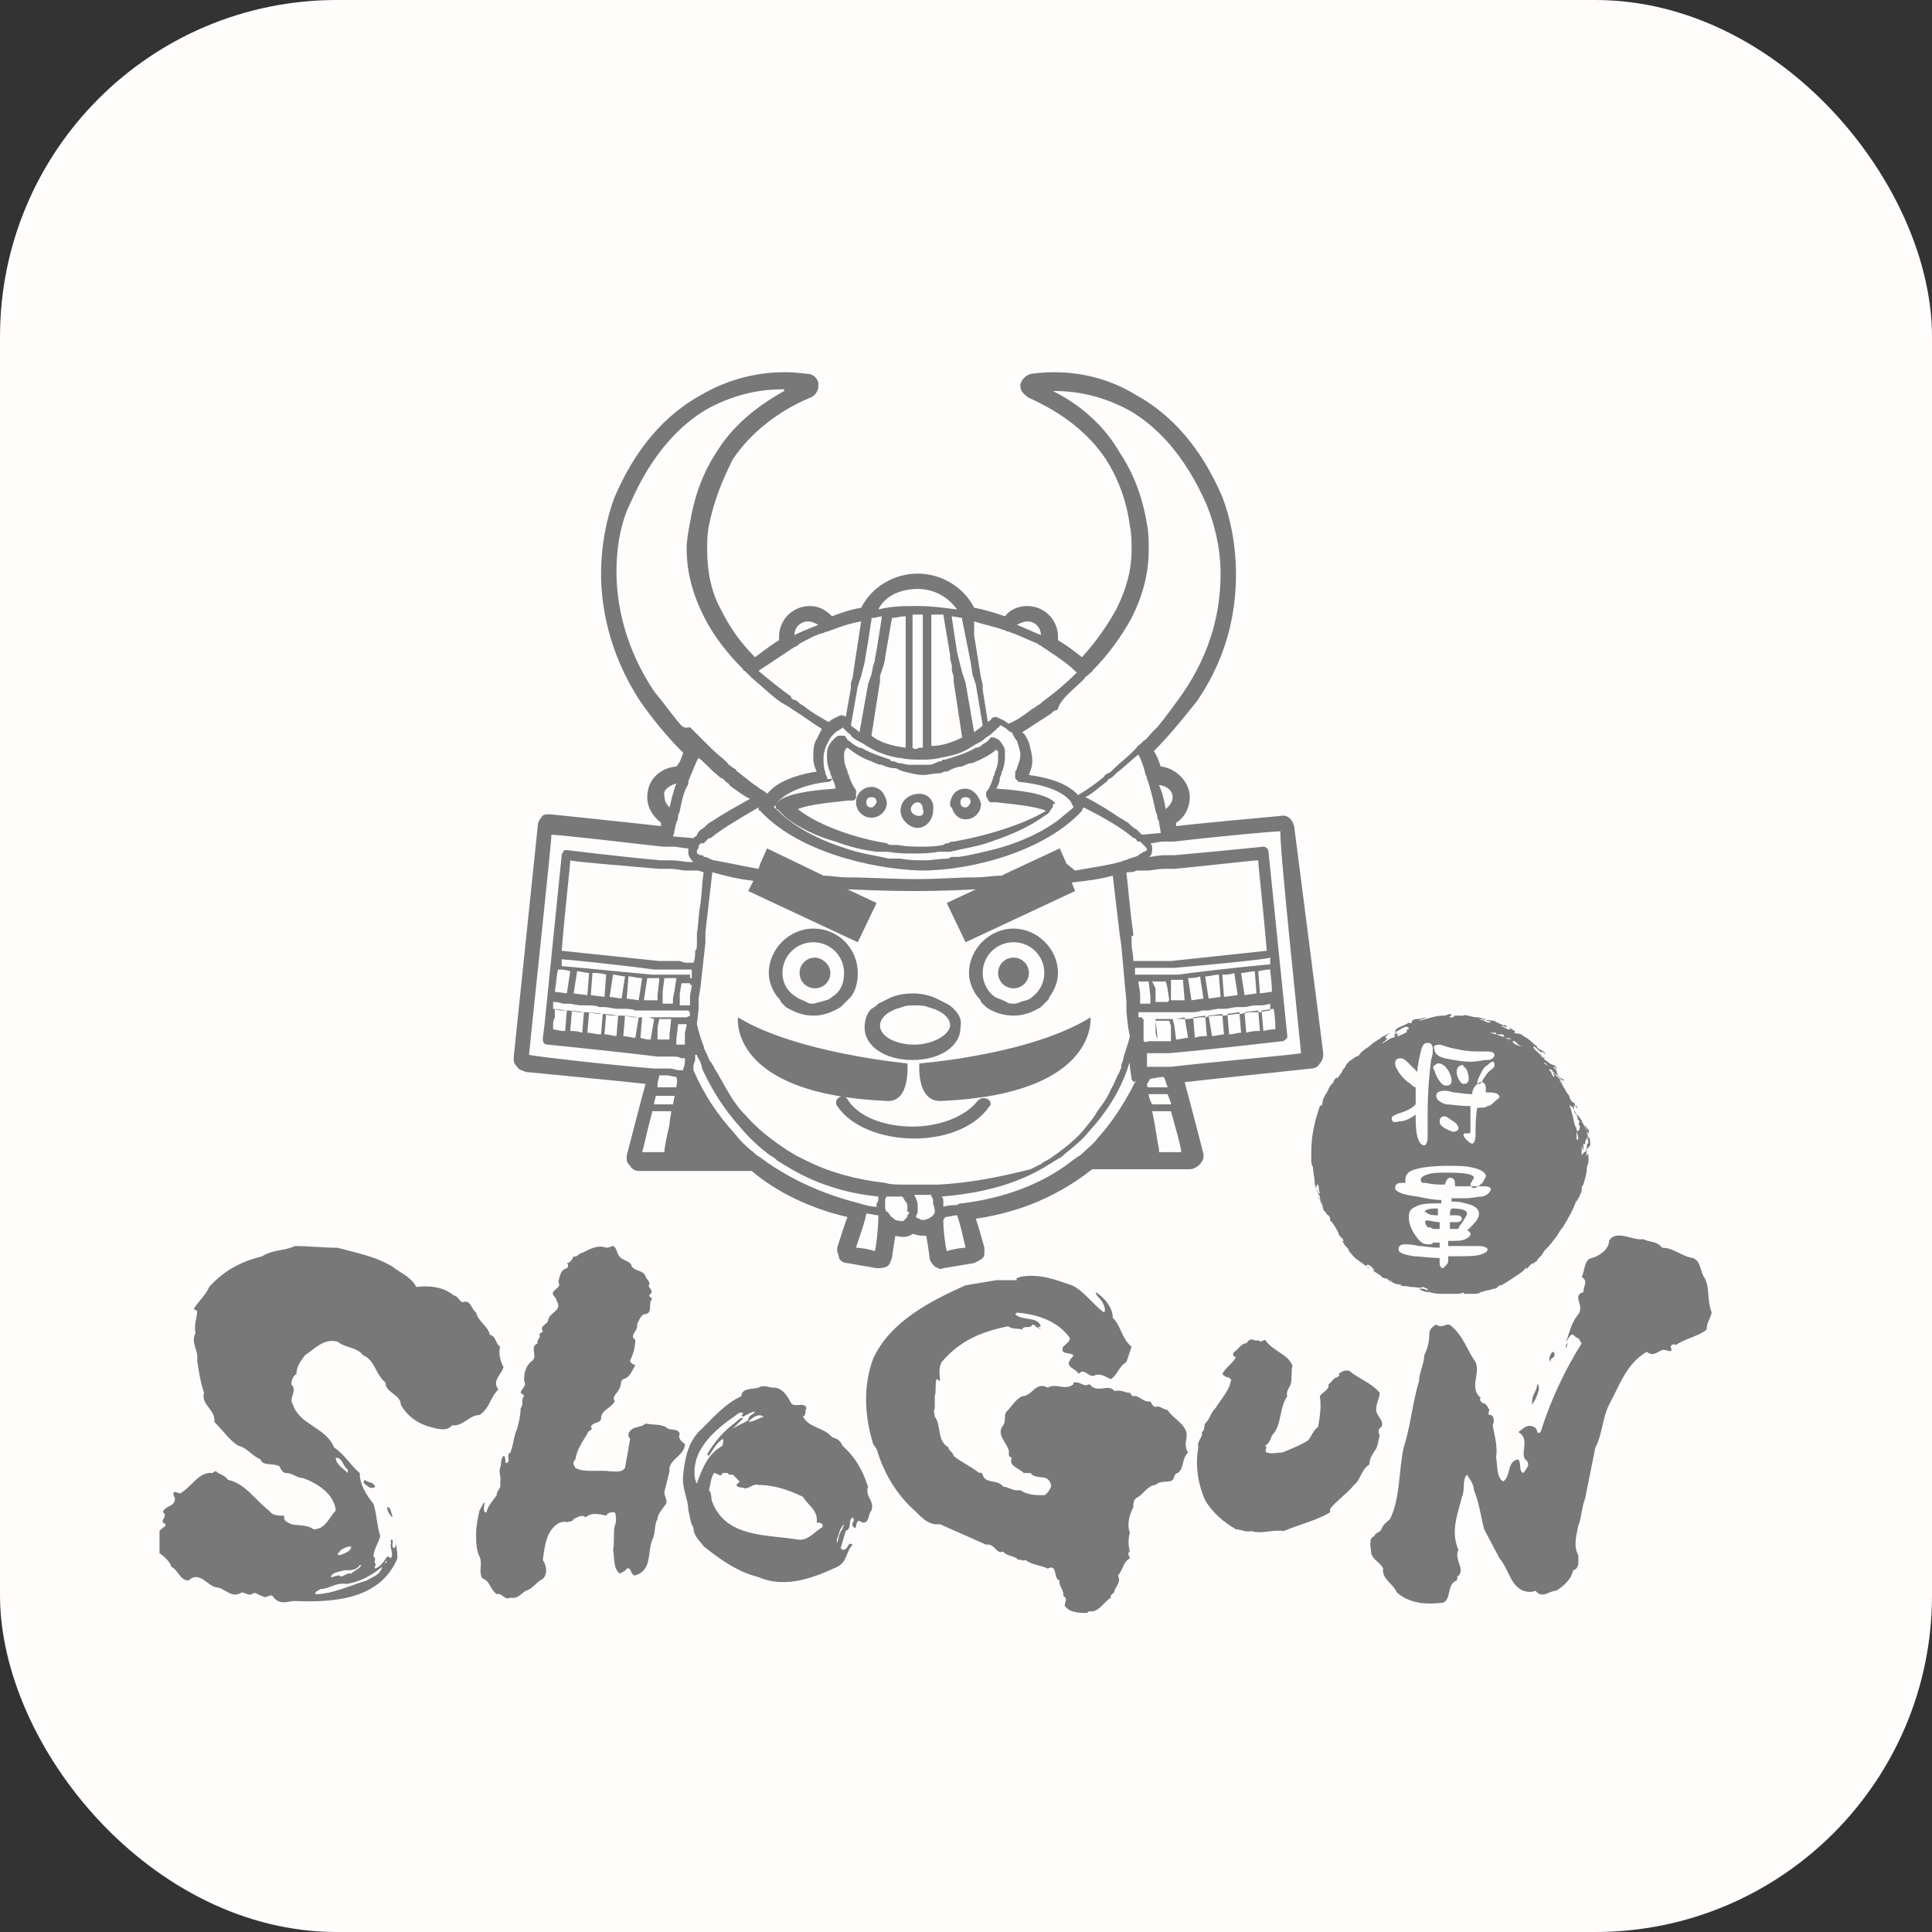 <svg width="109" height="109" viewBox="0 0 109 109" fill="none" xmlns="http://www.w3.org/2000/svg">
<rect x="0" y="0" width="109" height="109" fill="#333333" stroke="none"/>
<rect width="109" height="109" rx="19" fill="#FFFCFC"/>
<path d="M28.117 78.386C27.731 77.905 28.311 77.52 28.407 77.135C28.214 76.75 28.117 76.365 28.214 75.979C27.924 75.787 28.021 75.402 27.635 75.305C27.538 74.824 26.959 74.535 26.862 74.054C26.573 73.861 26.573 73.283 26.09 73.476C25.897 73.38 25.8 73.091 25.607 73.091C25.028 72.609 24.255 72.513 23.483 72.609C23.193 72.032 22.614 71.839 22.131 71.454C21.166 70.876 20.104 70.684 19.041 70.395C18.172 70.395 17.497 70.299 16.628 70.299C16.048 70.587 15.373 70.491 14.793 70.876C13.634 71.165 12.669 71.647 11.8 72.609C11.607 73.091 11.124 73.476 10.931 73.861L11.124 73.957C11.124 74.343 10.931 74.728 11.028 75.209C10.738 75.787 11.221 76.172 11.124 76.75C11.221 77.424 11.317 78.001 11.51 78.579C11.317 79.253 12.186 79.542 12.09 80.216C12.572 80.697 12.959 81.275 13.441 81.564C13.924 81.66 14.214 82.142 14.697 82.334C14.793 82.719 15.373 82.527 15.759 82.719C15.855 82.912 15.952 83.105 16.145 83.105C16.531 83.105 16.724 83.393 17.11 83.393C17.883 83.682 18.848 84.26 18.945 85.223C18.559 85.608 18.366 86.282 17.69 86.282C17.303 85.993 16.821 86.089 16.435 85.993C16.241 85.897 15.952 85.8 16.048 85.512C15.662 85.512 15.373 85.512 15.179 85.223C14.407 84.645 13.828 83.682 12.862 83.49C12.669 83.201 12.379 83.201 12.186 83.008C12.09 83.008 11.993 83.105 11.993 83.105C11.221 83.008 10.835 83.875 10.159 84.26L9.869 84.164C9.676 84.26 9.869 84.453 9.869 84.549C9.869 85.03 9.29 84.934 9.193 85.319C9.483 85.512 9.097 85.704 9.193 85.897C9.579 86.089 9.097 86.186 9 86.378C9 86.763 9 87.245 9 87.63C9.29 87.823 9.579 88.111 9.676 88.4C10.062 88.593 10.159 89.171 10.641 89.171C11.221 88.593 11.704 89.459 12.186 89.556C12.669 89.556 13.055 90.23 13.634 89.844C13.828 89.844 14.021 90.037 14.214 89.941C14.407 89.748 14.6 90.037 14.793 90.037C14.986 90.23 15.179 89.941 15.373 90.037C15.759 90.615 16.241 90.326 16.628 90.326C18.848 90.422 21.455 90.23 22.421 87.919C22.421 87.534 22.324 87.052 22.324 86.667C22.324 86.86 22.421 87.245 22.228 87.341C22.035 87.245 22.228 86.956 22.131 86.86C21.938 86.86 22.131 87.052 22.035 87.148C22.035 87.437 22.228 87.726 22.035 87.919L21.938 87.823H21.841C21.648 88.111 21.455 88.4 21.166 88.496C21.069 88.4 21.262 88.304 21.166 88.208C21.069 88.111 21.262 87.919 21.069 87.823C21.069 87.437 21.359 87.052 21.455 86.667C21.262 86.089 21.262 85.415 21.069 84.838C20.683 84.356 20.297 83.778 20.297 83.105C19.814 82.719 19.428 82.045 18.848 81.66C18.366 80.505 16.917 80.409 16.531 79.253C16.241 78.868 16.821 78.483 16.435 78.098C16.435 77.905 16.531 77.616 16.724 77.52C16.724 77.135 16.917 76.846 17.207 76.461C17.786 76.076 18.269 75.498 19.041 75.691C19.524 76.076 20.104 75.979 20.49 76.461C21.166 76.75 21.166 77.52 21.745 78.001C21.745 78.579 22.614 78.675 22.614 79.253C23 79.927 23.579 80.312 24.255 80.505C24.642 80.601 25.221 80.794 25.511 80.409C26.09 80.505 26.476 79.831 27.055 79.831C27.635 79.446 27.635 78.868 28.117 78.386ZM21.841 88.015C21.841 88.015 21.938 88.111 21.841 88.015C21.841 88.111 21.745 88.208 21.745 88.208C21.648 88.111 21.841 88.111 21.841 88.015ZM21.552 88.4C21.455 88.882 20.973 88.978 20.683 89.171C19.717 89.459 18.752 89.941 17.786 89.941C17.786 89.748 17.979 89.748 18.076 89.652C18.559 89.652 18.945 89.267 19.524 89.363C20.297 89.267 20.973 88.882 21.552 88.4ZM20.297 88.304H20.393C20.297 88.496 20.007 88.593 19.814 88.785C19.524 88.689 19.331 89.074 19.138 88.882C18.945 88.882 18.848 88.978 18.655 88.978C18.752 88.689 19.138 88.689 19.428 88.593C19.814 88.593 20.104 88.593 20.297 88.304ZM19.235 87.726H19.041C19.138 87.437 19.524 87.245 19.814 87.245C19.814 87.534 19.428 87.63 19.235 87.726ZM18.945 82.238C19.331 82.238 19.331 82.719 19.621 82.912C19.621 83.008 19.621 83.105 19.621 83.105C19.331 82.816 18.945 82.623 18.945 82.238Z" fill="#787878"/>
<path d="M38.352 80.89C38.255 80.601 37.966 80.697 37.676 80.601C37.387 80.312 36.807 80.409 36.421 80.312C36.131 80.601 35.649 80.409 35.456 80.89C35.456 80.986 35.456 81.082 35.552 81.179C35.456 81.757 35.359 82.238 35.262 82.816C35.069 83.105 34.683 83.008 34.393 83.008C33.814 82.912 32.945 83.105 32.462 82.816C32.366 82.623 32.269 82.527 32.462 82.334C32.559 81.757 32.849 81.371 33.138 80.89C33.138 80.697 33.525 80.697 33.331 80.505C33.428 80.216 33.911 80.312 33.911 80.023C33.911 79.542 34.49 79.446 34.683 79.061C34.49 78.772 34.876 78.579 34.973 78.29C35.069 78.098 34.973 77.905 35.166 77.809C35.552 77.713 35.649 77.327 35.842 77.038C35.745 76.942 35.552 76.942 35.552 76.75C35.745 76.365 35.842 75.979 35.842 75.594C35.456 75.305 36.035 75.113 35.938 74.728C36.035 74.535 36.131 74.246 36.325 74.15C36.904 74.15 36.518 73.476 36.807 73.283C36.711 73.187 36.518 73.091 36.711 72.995C36.904 72.802 36.518 72.609 36.614 72.513C36.711 72.32 36.518 72.224 36.421 72.032C36.325 71.647 35.842 71.743 35.649 71.454C35.552 71.069 35.069 71.165 34.876 70.78C34.78 70.587 34.78 70.395 34.587 70.299C34.49 70.299 34.393 70.395 34.2 70.395C33.718 70.202 33.235 70.491 32.849 70.684C32.656 70.684 32.559 70.972 32.366 70.876C32.269 71.069 32.173 71.261 31.98 71.261C32.076 71.358 32.076 71.454 31.98 71.55C31.593 71.647 31.593 72.032 31.497 72.32C31.69 72.609 31.304 72.706 31.207 72.898C31.111 73.091 31.4 73.187 31.4 73.38C31.787 73.957 30.918 74.054 30.918 74.535C30.821 74.728 30.435 74.824 30.628 75.113C30.531 75.209 30.435 75.209 30.435 75.305C30.531 75.498 30.242 75.594 30.338 75.787C29.855 75.979 30.338 76.461 30.049 76.75C29.662 77.038 29.566 77.424 29.566 77.905C29.759 78.194 29.373 78.386 29.373 78.579C29.469 78.675 29.566 78.675 29.566 78.772C29.373 78.964 29.566 79.253 29.373 79.446C29.373 79.831 29.276 80.216 29.18 80.601C28.986 80.986 28.986 81.468 28.793 81.949C28.6 82.045 28.697 82.238 28.697 82.43C28.407 82.816 28.6 82.142 28.407 82.142C28.214 82.334 28.311 82.623 28.214 82.816C28.117 83.105 28.311 83.393 28.214 83.682C28.311 83.971 28.021 84.067 28.021 84.356C27.828 84.645 27.538 84.934 27.442 85.319H27.345C27.248 85.126 27.345 84.934 27.345 84.741C27.248 84.838 27.152 85.03 27.055 85.223C26.959 85.608 26.862 86.089 26.862 86.571C26.862 86.956 26.862 87.437 27.055 87.823C27.248 88.208 26.959 88.785 27.248 89.074C27.635 89.171 27.635 89.652 28.021 89.941C28.311 89.844 28.504 90.326 28.793 90.133C29.18 90.23 29.373 89.941 29.662 89.748C30.049 89.652 30.242 89.267 30.628 89.074C30.918 88.785 30.821 88.304 30.628 88.015C30.724 87.245 30.821 86.282 31.593 85.897C31.69 85.897 31.883 85.8 31.98 85.897C32.076 85.8 32.269 85.897 32.366 85.704C32.559 85.608 32.849 85.415 33.042 85.608C33.331 85.319 33.814 85.415 34.2 85.512C34.297 85.319 34.49 85.319 34.683 85.319C34.78 85.512 34.78 85.897 34.683 86.089C34.587 86.475 34.683 87.052 34.587 87.437C34.683 87.919 34.587 88.496 34.973 88.785C35.069 88.689 35.262 88.689 35.359 88.496C35.649 88.4 35.552 88.882 35.842 88.882C36.807 88.593 36.518 87.534 36.807 86.86C37 86.475 36.904 85.993 37.097 85.704C37.097 85.415 37.387 85.126 37.58 84.838C37.676 84.645 37.483 84.453 37.483 84.164C37.58 83.778 37.676 83.393 37.773 83.008C37.676 82.334 38.642 82.142 38.642 81.468C38.352 81.275 38.255 81.082 38.352 80.89Z" fill="#787878"/>
<path d="M48.973 83.875C48.683 83.008 48.297 82.238 47.525 81.564C47.428 81.275 47.235 81.179 46.945 81.082C46.462 80.505 45.69 80.601 45.304 79.927C45.497 79.831 45.4 79.638 45.497 79.446C45.4 79.061 44.821 79.446 44.628 79.157C44.435 78.772 44.145 78.29 43.663 78.29C43.373 78.29 43.083 78.098 42.794 78.29C42.504 78.386 41.828 78.29 41.828 78.772C40.959 79.157 40.283 79.927 39.607 80.601C38.835 81.275 38.642 82.238 38.545 83.201C38.449 83.971 38.835 84.549 38.835 85.223C38.931 85.512 38.931 85.897 39.124 86.186C39.124 86.667 39.511 86.956 39.704 87.245C40.669 88.015 41.635 88.689 42.794 88.978C44.338 89.652 45.98 88.978 47.235 88.4C47.814 88.111 47.718 87.534 48.104 87.148C47.814 86.956 47.911 87.341 47.621 87.437C47.525 87.437 47.525 87.437 47.428 87.341C47.525 87.052 47.621 86.667 47.718 86.378C48.104 86.186 47.814 85.8 48.104 85.608C48.297 85.8 48.007 85.897 48.104 86.089C48.394 86.475 48.2 85.8 48.49 85.8C48.587 85.897 48.683 85.897 48.78 85.897C49.069 85.8 48.973 85.415 49.166 85.223C49.359 84.645 48.78 84.453 48.973 83.875ZM43.083 79.927C42.794 80.023 42.504 80.216 42.214 80.216C42.504 79.927 42.794 79.734 43.083 79.927ZM39.318 83.682C39.221 83.682 39.318 83.586 39.221 83.49C38.931 81.853 40.283 80.697 41.538 79.831C41.635 79.734 41.828 79.638 41.925 79.734C41.925 79.831 41.731 79.831 41.925 79.927C42.118 79.831 42.407 79.638 42.6 79.638C42.504 79.831 42.214 79.831 42.214 80.12C41.925 80.312 41.635 80.409 41.345 80.601C41.538 80.409 41.731 80.216 41.925 80.023C41.828 79.927 41.635 80.12 41.538 80.216C40.862 80.697 40.283 81.371 39.897 82.045L39.993 82.142C40.187 81.853 40.38 81.468 40.766 81.179C40.862 81.275 40.766 81.468 40.766 81.564C39.897 82.045 39.607 82.912 39.318 83.682ZM46.366 86.186C45.98 86.378 45.593 86.956 45.014 86.86C43.276 86.571 40.959 86.763 40.187 84.741C40.09 84.549 40.187 84.26 39.993 84.067C40.09 83.778 40.09 83.393 40.283 83.105C40.476 83.105 40.669 83.393 40.766 83.105C40.959 83.105 40.959 83.105 41.056 83.105C41.152 83.297 41.345 83.105 41.442 83.297L41.731 83.586L41.538 83.778C41.635 83.971 41.828 83.875 42.021 83.971C42.311 83.971 42.504 83.682 42.794 83.778C43.663 83.778 44.531 84.067 45.304 84.453C45.593 84.934 46.173 85.223 46.076 85.897C46.462 85.897 46.462 86.089 46.366 86.186ZM47.525 86.282C47.331 86.475 47.331 86.763 47.235 87.052C47.138 86.86 47.331 86.667 47.331 86.475C47.428 86.282 47.428 86.186 47.621 85.993C47.621 86.089 47.525 86.186 47.525 86.282Z" fill="#787878"/>
<path d="M20.779 83.875C20.876 83.971 21.069 83.971 21.166 83.875C21.069 83.586 20.779 83.682 20.586 83.49C20.393 83.682 20.683 83.778 20.779 83.875Z" fill="#787878"/>
<path d="M21.842 85.03C21.842 85.223 21.938 85.415 22.131 85.608V85.512C22.035 85.223 22.035 85.03 21.842 85.03Z" fill="#787878"/>
<path d="M66.932 80.794C66.739 80.216 66.159 80.023 65.87 79.542C65.677 79.542 65.483 79.349 65.29 79.349C65.097 79.446 65.001 79.253 64.904 79.061C64.518 79.157 64.228 78.675 63.938 78.772C63.842 78.772 63.842 78.675 63.745 78.579C63.456 78.579 63.263 78.386 62.876 78.483C62.587 78.098 62.104 78.483 61.718 78.29C61.621 78.29 61.525 78.098 61.428 78.098C61.139 78.29 60.945 77.905 60.559 78.001V78.098C60.076 78.483 59.594 78.001 59.111 78.29C58.435 77.905 58.242 78.772 57.663 78.772C57.276 78.964 57.083 79.349 56.794 79.638C56.6 79.831 56.794 80.12 56.6 80.409C56.214 80.89 56.697 81.275 56.89 81.757C56.987 81.949 56.794 82.142 57.083 82.238C56.89 82.719 57.469 82.816 57.759 83.105C57.856 83.105 58.049 83.105 58.145 83.105C58.339 83.393 58.725 83.297 59.014 83.393C59.207 83.49 59.304 83.682 59.304 83.875C59.207 84.067 59.111 84.26 58.918 84.356C58.435 84.356 57.952 84.356 57.566 84.067C57.18 84.164 56.89 83.875 56.6 83.875C56.311 83.49 55.828 83.682 55.538 83.393C55.442 83.297 55.442 83.008 55.249 83.105C54.766 82.719 54.283 82.527 53.8 82.142C53.8 81.949 53.511 81.853 53.511 81.66C52.835 81.275 53.125 80.409 52.738 79.927C52.738 79.734 52.642 79.638 52.738 79.446C52.738 79.253 52.738 78.964 52.738 78.772C52.835 78.483 52.738 78.098 52.835 77.809C52.931 77.809 52.931 77.905 53.028 77.905C53.028 77.52 52.931 77.231 53.125 76.846C54.187 75.594 55.442 75.113 56.89 74.824C57.083 75.016 57.469 74.92 57.663 75.016C57.759 74.728 58.145 75.016 58.242 74.728C58.339 74.728 58.435 74.824 58.532 74.92C58.628 74.92 58.628 75.016 58.725 74.92H58.532C58.532 74.92 58.628 74.824 58.725 74.824C58.532 74.246 57.663 74.535 57.276 74.15L57.373 74.054C58.532 74.15 59.69 74.535 60.366 75.498C60.366 75.69 60.076 75.883 59.98 75.979C59.787 76.461 60.366 76.268 60.559 76.461C60.559 76.557 60.366 76.653 60.366 76.75C60.076 77.135 60.752 77.231 60.849 77.52C61.139 77.135 61.428 77.713 61.718 77.616C62.104 77.424 62.394 77.713 62.683 77.809C63.07 77.52 63.166 77.038 63.552 76.846L63.842 75.979C63.263 75.498 63.263 74.824 62.78 74.342C62.78 73.765 62.297 73.187 61.814 72.898C61.814 73.091 62.104 73.283 62.201 73.476C62.297 73.668 62.394 73.861 62.297 74.054C61.621 73.572 61.139 72.802 60.463 72.513C59.594 72.224 58.725 71.839 57.566 72.032C57.469 72.128 57.276 72.032 57.373 72.224C56.987 72.224 56.6 72.224 56.214 72.224C55.635 72.32 55.056 72.417 54.476 72.513C52.545 73.38 50.228 74.535 49.263 76.653C48.683 78.194 48.78 79.927 49.263 81.468L49.456 81.757C49.842 83.008 50.421 84.067 51.387 85.03C51.869 85.415 52.256 86.089 53.028 85.993C53.897 86.378 54.766 86.763 55.635 87.148C56.118 87.052 56.214 87.726 56.6 87.534C56.794 87.823 57.18 87.726 57.469 88.015C57.566 87.919 57.663 88.111 57.856 88.015C58.242 88.304 58.725 88.304 59.111 88.496C59.69 88.208 59.401 89.074 59.787 89.171C59.69 89.459 60.076 89.748 59.98 90.037C60.366 90.23 59.883 90.519 60.173 90.711C60.463 91 60.945 91 61.332 91L61.428 90.904C62.008 91 62.201 90.422 62.683 90.133C62.587 89.941 62.876 89.941 62.876 89.748C62.973 89.459 63.263 89.267 63.07 88.882C63.359 88.593 63.359 88.111 63.745 87.919C63.745 87.823 63.552 87.63 63.745 87.534C63.649 87.245 63.649 86.763 63.745 86.475C63.552 85.993 63.745 85.415 63.938 85.03C63.938 84.838 63.938 84.549 64.228 84.453C64.518 84.26 64.808 83.778 65.194 83.778C65.483 83.49 65.966 83.682 66.159 83.49C66.256 83.393 66.256 83.105 66.449 83.105C66.835 82.816 66.642 82.334 67.028 81.949C66.739 81.468 67.028 81.179 66.932 80.794Z" fill="#787878"/>
<path d="M77.553 81.853C77.746 81.66 77.746 81.275 77.842 80.986C77.746 80.794 77.746 80.601 77.939 80.505C78.132 80.12 77.553 79.831 77.649 79.446C77.649 79.157 77.842 78.868 77.842 78.579C77.359 78.001 76.684 77.809 76.104 77.327H75.911C75.815 77.327 75.621 77.424 75.525 77.52C75.621 77.616 75.525 77.616 75.428 77.712C75.235 77.712 75.139 78.001 74.946 78.098C75.042 78.386 74.559 78.579 74.463 78.772C74.559 79.349 74.463 79.927 74.366 80.505C74.077 80.697 73.98 81.082 73.787 81.275C73.304 81.564 72.822 81.756 72.339 81.949C72.049 81.949 71.759 82.045 71.47 81.949C71.277 81.853 71.566 81.66 71.373 81.564C71.566 81.468 71.663 81.275 71.759 80.986C72.339 80.408 72.146 79.446 72.628 78.772C72.532 78.579 72.725 78.29 72.822 78.098C72.918 77.712 72.822 77.424 72.918 77.038C72.628 76.364 71.856 76.268 71.373 75.594C71.277 75.594 71.084 75.787 70.987 75.594C70.89 75.69 70.794 75.594 70.697 75.594C70.504 75.498 70.408 75.69 70.311 75.787C70.021 75.787 69.828 76.172 69.635 76.268C69.539 76.364 69.539 76.557 69.732 76.557C69.539 76.942 69.153 77.135 68.959 77.52C69.056 77.616 69.153 77.712 69.346 77.712C69.346 77.809 69.539 77.809 69.442 77.905C69.346 78.483 68.863 78.964 68.573 79.446C68.284 79.734 68.284 80.023 67.994 80.312C67.897 80.505 67.994 80.697 67.801 80.794C67.897 81.082 67.511 81.275 67.608 81.66C67.415 82.719 67.608 83.778 67.994 84.645C68.38 85.319 69.056 85.897 69.732 86.282C70.021 86.282 70.311 86.474 70.601 86.378C71.18 86.571 71.759 86.282 72.435 86.378C73.304 85.993 74.27 85.8 75.042 85.319V85.126C75.428 84.645 76.008 84.26 76.394 83.778C76.78 83.49 76.78 82.912 77.263 82.623C77.263 82.238 77.456 82.045 77.553 81.853Z" fill="#787878"/>
<path d="M96.187 72.128C95.898 71.743 95.994 71.165 95.511 70.972C94.835 70.876 94.449 70.395 93.773 70.395C93.484 70.01 93.097 70.106 92.711 69.913C92.132 70.01 91.166 69.336 90.78 70.01C90.78 70.491 90.201 70.876 89.815 70.972C89.332 71.069 89.428 71.743 89.235 72.032C89.622 72.32 89.332 72.513 89.332 72.898C88.656 73.091 89.428 73.668 89.042 74.15C88.656 74.631 88.56 75.113 88.367 75.69C88.463 75.594 88.463 75.498 88.56 75.402C88.753 75.113 88.849 75.498 89.042 75.498C89.139 75.594 89.139 75.69 89.235 75.787C88.27 77.327 87.498 78.964 86.918 80.794C86.629 80.986 86.822 80.601 86.532 80.505C86.146 80.312 85.953 80.601 85.663 80.794C86.339 81.179 85.76 81.949 86.049 82.334C86.435 82.623 86.049 82.912 85.953 83.105C85.663 83.008 85.856 82.623 85.663 82.334C84.987 82.43 85.277 83.297 84.794 83.586C84.408 83.297 84.504 82.719 84.408 82.238C84.504 81.564 84.311 80.986 84.215 80.409C84.311 80.216 84.311 79.927 84.118 79.831H84.022C83.925 79.734 84.022 79.638 84.022 79.542C83.925 79.349 83.829 79.157 83.635 79.157C83.539 79.061 83.442 78.964 83.539 78.868C82.863 78.29 83.539 77.52 83.249 76.846C82.766 76.172 82.573 75.402 81.897 74.824C81.608 74.535 81.415 75.016 81.028 74.728C80.835 74.824 80.642 75.016 80.642 75.209C80.642 75.69 80.546 76.076 80.353 76.461C80.353 76.942 80.063 77.424 80.063 77.905C79.677 79.157 79.58 80.505 79.194 81.66C78.904 83.008 79.001 84.549 78.421 85.704C78.228 85.897 78.035 85.993 77.939 86.282C77.842 86.475 77.552 86.475 77.552 86.667C77.166 86.763 77.359 87.341 77.359 87.63C77.456 88.015 77.842 88.111 78.035 88.496C77.939 89.074 78.615 89.363 78.808 89.844C79.58 90.519 80.546 90.519 81.415 90.422C81.897 90.23 81.608 89.363 82.187 89.171C82.187 89.074 82.284 88.978 82.187 88.978C82.766 88.593 81.994 88.015 82.284 87.437C81.801 86.378 82.284 85.319 82.477 84.453C82.67 84.067 82.477 83.49 82.766 83.201C82.863 83.393 83.153 83.682 83.153 84.067C83.442 84.741 83.539 85.512 83.732 86.282L84.601 87.919C85.084 88.496 85.18 89.267 85.76 89.652C86.049 89.844 86.435 89.844 86.629 89.748C87.015 90.23 87.401 89.748 87.787 89.748C88.27 89.459 88.656 89.074 88.753 88.593C89.139 88.496 89.042 88.015 89.042 87.726C88.753 87.245 88.946 86.571 89.042 86.089C89.235 85.608 89.235 85.03 89.428 84.549C89.622 83.586 89.815 82.623 90.008 81.66C90.394 80.986 90.394 80.023 90.78 79.253C91.36 78.194 91.746 76.942 92.904 76.268C93.291 76.557 93.484 76.268 93.773 76.172C93.966 76.076 94.449 76.461 94.256 75.979C94.256 75.883 94.449 75.787 94.546 75.883C95.125 75.498 95.801 75.402 96.284 75.016C96.284 74.631 96.477 74.439 96.573 74.054C96.284 73.283 96.477 72.706 96.187 72.128Z" fill="#787878"/>
<path d="M88.463 75.69C88.463 75.787 88.27 75.883 88.366 76.076L88.463 75.69Z" fill="#787878"/>
<path d="M87.497 76.846C87.401 76.557 87.787 76.653 87.691 76.365C87.691 76.365 87.691 76.268 87.594 76.268C87.497 76.365 87.304 76.653 87.497 76.846Z" fill="#787878"/>
<path d="M86.725 78.097C86.725 78.29 86.629 78.483 86.532 78.675C86.435 78.868 86.435 79.06 86.435 79.253C86.629 78.964 86.725 78.772 86.822 78.386C86.822 78.29 86.822 78.097 86.725 78.097Z" fill="#787878"/>
<path d="M86.435 79.734C86.435 79.638 86.435 79.638 86.435 79.542V79.734C86.339 79.734 86.339 79.734 86.435 79.734Z" fill="#787878"/>
<path d="M80.353 68.373C80.449 68.373 80.449 68.373 80.546 68.469C80.739 68.565 80.932 68.565 81.125 68.565C81.125 68.469 81.125 68.276 81.125 68.18C80.835 68.18 80.642 68.18 80.449 68.276C80.449 68.276 80.449 68.276 80.353 68.373Z" fill="#787878"/>
<path d="M81.801 68.565H82.187C82.38 68.565 82.477 68.662 82.477 68.758C82.477 68.854 82.38 68.951 82.187 68.951C82.091 68.951 81.897 68.951 81.801 68.951C81.801 69.047 81.801 69.239 81.801 69.336C81.897 69.336 81.994 69.336 82.091 69.336C82.187 69.336 82.187 69.336 82.284 69.336C82.284 69.239 82.38 69.143 82.573 68.854C82.67 68.662 82.766 68.565 82.766 68.469C82.766 68.276 82.477 68.18 81.897 68.18C81.801 68.276 81.801 68.469 81.801 68.565Z" fill="#787878"/>
<path d="M80.546 69.239C80.642 69.239 80.739 69.239 80.835 69.336C80.932 69.336 81.028 69.336 81.222 69.336C81.222 69.239 81.222 69.143 81.222 68.951C80.932 68.951 80.739 68.854 80.449 68.854C80.353 68.951 80.449 69.143 80.546 69.239Z" fill="#787878"/>
<path d="M89.525 64.81C89.525 64.714 89.525 64.425 89.622 64.521C89.622 64.425 89.525 64.136 89.525 64.04C89.525 64.04 89.525 64.136 89.622 64.233L89.525 63.847V63.944C89.525 63.655 89.332 63.462 89.235 63.27C89.332 63.27 89.332 63.462 89.428 63.655C89.428 63.462 89.332 63.559 89.332 63.366L89.139 63.077C88.946 62.788 89.042 63.077 88.849 62.692C88.946 62.981 88.946 62.885 89.042 63.077C89.042 63.173 88.946 62.885 88.849 62.788C88.753 62.596 88.849 62.499 88.753 62.307C88.849 62.499 88.849 62.307 88.946 62.499C89.042 62.596 88.946 62.403 88.946 62.403C88.946 62.307 88.849 62.499 88.849 62.307C88.849 62.307 88.849 62.211 88.753 62.211C88.656 62.114 88.656 62.114 88.656 62.114C88.56 62.018 88.56 61.825 88.463 61.729C88.367 61.633 88.27 61.44 88.27 61.344V61.44C88.173 61.248 88.077 61.055 87.98 60.959C88.077 60.959 88.077 61.055 88.173 61.151C88.077 60.959 87.98 60.862 87.884 60.766C87.787 60.67 87.691 60.574 87.594 60.477C87.691 60.67 87.691 60.67 87.691 60.766C87.498 60.67 87.594 60.477 87.401 60.381C87.401 60.285 87.498 60.381 87.498 60.285C87.401 60.188 87.304 60.092 87.111 59.996C87.111 59.9 87.208 59.996 87.401 60.188C87.498 60.381 87.691 60.477 87.787 60.67V60.574C87.98 60.766 87.98 60.862 88.173 60.959H88.27L88.173 60.862L88.27 60.959C88.173 60.862 88.077 60.862 87.98 60.766C87.787 60.574 87.884 60.381 87.691 60.285C87.691 60.285 87.594 60.092 87.691 60.188C87.787 60.285 87.884 60.381 87.884 60.381C87.787 60.285 87.884 60.285 87.691 60.092C87.594 60.092 87.401 59.996 87.304 59.9C87.208 59.803 87.111 59.803 87.111 59.707C87.015 59.611 86.918 59.611 86.918 59.514C87.111 59.611 87.208 59.707 87.208 59.707C87.111 59.707 86.918 59.418 86.918 59.514C86.725 59.322 86.435 59.129 86.532 59.033C86.725 59.129 86.822 59.322 87.015 59.418C87.015 59.418 86.918 59.322 87.015 59.322L87.208 59.514C87.111 59.322 87.111 59.322 86.918 59.226C86.822 59.226 86.822 59.129 86.725 59.129V59.033C86.532 58.937 86.339 58.648 85.953 58.455C85.76 58.263 85.663 58.359 85.373 58.263C85.47 58.263 85.47 58.263 85.47 58.166C85.277 58.07 85.277 58.07 85.18 57.974C85.373 58.07 85.084 57.974 85.18 58.07C85.18 58.166 84.891 57.974 84.698 57.878C84.601 57.781 85.18 58.07 84.987 57.878C84.794 57.781 84.794 57.781 84.891 57.878C84.698 57.781 84.408 57.685 84.311 57.589C84.022 57.589 83.925 57.492 83.829 57.589C83.925 57.589 84.022 57.589 84.118 57.685C84.118 57.685 84.118 57.685 84.022 57.685H83.925C83.732 57.589 83.539 57.492 83.346 57.492H83.539C83.635 57.492 83.829 57.589 83.829 57.492C83.635 57.492 83.539 57.396 83.346 57.396C82.96 57.396 82.766 57.204 82.477 57.3C82.573 57.3 82.67 57.396 82.67 57.396C82.573 57.3 82.38 57.3 82.38 57.3H82.477C82.284 57.3 82.187 57.3 82.091 57.3C81.994 57.3 82.091 57.396 81.897 57.396C81.511 57.396 82.091 57.3 81.801 57.204L81.511 57.3H81.415C80.932 57.3 80.546 57.492 80.063 57.589C80.063 57.589 80.159 57.492 80.256 57.492C80.353 57.492 80.449 57.396 80.546 57.396C80.353 57.396 80.159 57.492 79.966 57.492C79.773 57.492 79.58 57.589 79.677 57.685C79.484 57.781 79.484 57.685 79.484 57.685C79.387 57.781 79.097 57.878 78.904 57.974C78.904 57.974 78.808 57.974 78.808 58.07C78.711 58.07 78.711 58.166 78.711 58.166C78.808 58.166 78.711 58.166 78.711 58.263H78.615C78.711 58.263 78.808 58.263 78.808 58.166C78.904 58.166 79.001 58.07 79.001 58.07C79.194 57.974 79.29 57.878 79.484 57.974C79.387 57.974 79.484 57.974 79.484 58.07C79.387 58.07 79.387 58.07 79.387 58.07C79.387 58.166 79.29 58.166 79.387 58.166C79.387 58.263 79.097 58.359 78.904 58.455C78.711 58.455 79.001 58.263 79.097 58.263C79.001 58.263 79.001 58.359 78.808 58.359V58.263C78.518 58.455 78.711 58.359 78.711 58.455C78.711 58.552 78.421 58.552 78.421 58.648L78.518 58.552C78.325 58.648 78.228 58.744 78.035 58.84H77.939C78.228 58.744 78.228 58.552 78.325 58.552C77.939 58.648 78.325 58.359 78.421 58.263C78.228 58.359 78.132 58.455 78.035 58.455C77.842 58.648 77.553 58.744 77.359 58.937C77.263 59.033 77.456 58.84 77.359 58.937C77.166 59.129 76.877 59.226 76.684 59.514C76.587 59.611 76.587 59.611 76.49 59.611C76.394 59.707 76.201 59.803 76.104 59.9C76.008 59.996 75.911 60.092 75.911 60.188C75.815 60.285 75.718 60.381 75.718 60.477C75.621 60.574 75.525 60.766 75.428 60.862V60.766C75.332 60.862 75.235 60.959 75.235 61.055C75.139 61.151 75.042 61.248 74.946 61.44C74.946 61.536 74.849 61.633 74.849 61.633C74.849 61.729 74.752 61.729 74.752 61.825C74.559 62.114 74.656 62.211 74.559 62.403C74.559 62.403 74.559 62.307 74.463 62.403C74.173 63.27 73.98 64.04 73.98 65.003V64.906C73.98 65.099 73.98 65.195 73.98 65.388C73.98 65.581 73.98 65.677 74.077 65.869C74.077 66.158 74.173 66.447 74.173 66.736C74.173 66.832 74.27 67.121 74.27 67.025C74.27 66.928 74.27 66.832 74.366 66.832C74.463 67.217 74.366 67.025 74.463 67.314C74.366 67.41 74.366 67.121 74.27 67.121L74.463 67.506C74.463 67.795 74.656 67.988 74.656 68.18C74.656 68.084 74.559 68.18 74.559 67.988C74.463 67.603 74.463 67.795 74.366 67.506C74.463 67.603 74.463 67.795 74.559 67.988C74.656 68.18 74.656 68.276 74.752 68.373C74.752 68.276 74.849 68.565 74.946 68.565C74.946 68.565 75.042 68.662 75.042 68.758V68.854C75.139 68.951 75.042 68.854 75.139 68.951C75.235 69.047 75.525 69.528 75.525 69.624C75.621 69.817 75.718 69.817 75.815 70.01H75.718C75.815 70.106 75.815 70.202 75.911 70.299C76.008 70.395 76.104 70.491 76.104 70.587C76.297 70.78 76.394 70.972 76.587 71.069C76.684 71.165 76.877 71.261 76.973 71.358C77.07 71.454 77.166 71.454 77.263 71.55C77.166 71.55 76.973 71.358 77.166 71.358C77.263 71.358 77.359 71.454 77.456 71.55C77.359 71.55 77.746 71.743 77.456 71.647C77.456 71.743 77.939 71.935 77.939 72.032C77.939 72.032 78.035 72.128 78.228 72.128C78.325 72.224 78.421 72.224 78.518 72.224C78.518 72.32 78.325 72.128 78.325 72.224L78.518 72.32C78.808 72.513 78.904 72.417 79.097 72.513H79.194H79.001C79.194 72.609 79.29 72.513 79.58 72.609H79.677C79.87 72.609 80.159 72.706 80.256 72.609C80.353 72.609 80.449 72.706 80.546 72.706V72.802C80.256 72.706 80.449 72.706 80.063 72.706C80.159 72.802 80.353 72.898 80.642 72.898C80.932 72.995 81.222 72.995 81.415 72.995C81.608 72.995 81.897 72.995 82.091 72.995C82.284 72.995 82.477 72.995 82.573 72.898V72.995C82.573 72.995 82.573 72.995 82.67 72.995C82.766 72.995 82.766 72.995 82.863 72.995C83.056 72.995 83.153 72.995 83.153 72.995C83.249 72.995 83.442 72.995 83.539 72.898C83.635 72.898 83.829 72.802 83.925 72.802C84.022 72.802 84.215 72.706 84.311 72.706C84.408 72.706 84.504 72.609 84.601 72.513H84.698C84.891 72.417 85.18 72.224 85.47 72.032C85.76 71.839 86.049 71.647 86.049 71.55C86.242 71.454 86.049 71.647 86.049 71.647C86.242 71.55 86.339 71.261 86.532 71.261C86.532 71.261 86.339 71.454 86.435 71.358C86.532 71.358 86.532 71.165 86.725 71.165C86.629 71.165 86.822 70.972 87.015 70.78C86.918 70.78 87.111 70.684 87.111 70.587C87.304 70.395 87.498 70.202 87.691 69.913C87.884 69.721 87.98 69.432 88.173 69.239C88.463 68.758 88.753 68.276 88.946 67.699V67.891C88.946 67.699 89.139 67.506 89.139 67.41C89.332 67.121 89.139 67.025 89.332 66.832C89.428 66.447 89.525 66.254 89.525 65.869C89.622 65.581 89.622 65.581 89.622 65.388C89.622 65.195 89.622 65.099 89.525 65.099V65.195C89.428 65.292 89.525 65.003 89.525 64.906C89.428 65.003 89.332 65.003 89.235 65.195C89.235 65.099 89.235 65.003 89.235 64.906C89.235 64.81 89.235 64.714 89.235 64.714C89.235 64.714 89.235 64.714 89.235 64.618C89.235 64.714 89.332 64.906 89.332 64.906C89.332 64.714 89.332 64.714 89.332 64.521C89.332 64.521 89.428 64.521 89.428 64.618C89.428 64.425 89.428 64.329 89.525 64.233C89.525 64.329 89.525 64.425 89.525 64.425C89.525 64.329 89.525 64.136 89.525 64.04C89.622 64.04 89.428 63.655 89.525 63.751C89.525 63.751 89.428 63.559 89.428 63.462C89.428 63.462 89.525 63.655 89.622 63.751C89.718 64.233 89.525 63.751 89.525 63.847C89.525 63.847 89.525 63.944 89.525 64.04C89.525 64.136 89.525 64.233 89.525 64.233C89.525 64.233 89.622 64.329 89.622 64.136C89.718 64.233 89.718 64.425 89.718 64.618C89.428 65.003 89.428 64.906 89.525 64.81C89.525 64.906 89.622 65.099 89.525 64.81C89.622 64.906 89.525 64.714 89.525 64.81ZM81.222 58.937C81.318 58.937 81.511 59.033 81.897 59.129C82.38 59.226 82.766 59.322 83.346 59.322H83.925C84.215 59.322 84.311 59.418 84.311 59.514C84.311 59.611 84.215 59.803 83.925 59.803C83.635 59.803 83.346 59.9 82.96 59.9C82.477 59.9 81.994 59.803 81.511 59.707C81.125 59.611 80.932 59.418 80.932 59.226C80.835 59.033 80.932 58.937 81.222 58.937ZM82.863 60.862C82.863 61.055 82.766 61.151 82.573 61.151C82.477 61.151 82.38 61.055 82.284 60.862C82.187 60.67 82.187 60.574 82.187 60.477C82.187 60.381 82.187 60.285 82.284 60.188C82.284 60.188 82.38 60.092 82.477 60.092C82.573 60.092 82.573 60.092 82.573 60.188C82.67 60.188 82.67 60.285 82.766 60.381C82.863 60.67 82.863 60.766 82.863 60.862ZM80.932 60.092C81.028 60.092 81.028 59.996 81.125 59.996C81.222 59.996 81.318 59.996 81.415 60.092C81.511 60.092 81.608 60.285 81.704 60.381C81.801 60.574 81.897 60.766 81.897 60.959C81.897 61.151 81.801 61.248 81.608 61.248C81.415 61.248 81.318 61.151 81.125 60.862C81.028 60.67 80.932 60.477 80.932 60.381C80.835 60.285 80.835 60.188 80.932 60.092ZM78.518 63.077C78.518 62.981 78.711 62.885 79.001 62.788C79.29 62.692 79.58 62.596 79.87 62.307C79.87 62.018 79.87 61.633 79.87 61.344C79.773 61.344 79.677 61.248 79.58 61.151C79.29 60.959 79.097 60.766 78.904 60.477C78.808 60.285 78.711 60.188 78.711 59.996C78.711 59.803 78.808 59.707 79.001 59.707C79.194 59.707 79.29 59.803 79.484 59.996C79.677 60.188 79.87 60.381 79.966 60.477C79.966 60.381 79.966 60.381 79.966 60.285C80.063 59.707 80.159 59.226 80.256 59.033C80.353 58.84 80.449 58.84 80.546 58.84C80.739 58.84 80.835 58.937 80.835 59.226C80.835 59.322 80.835 59.514 80.739 59.803C80.642 60.574 80.546 61.633 80.546 62.788V64.136C80.546 64.425 80.449 64.618 80.353 64.618C80.159 64.618 80.063 64.425 79.966 64.136C79.87 63.751 79.87 63.366 79.87 62.885C79.484 63.173 79.194 63.27 78.904 63.27C78.615 63.366 78.518 63.27 78.518 63.077ZM83.635 67.506C83.346 67.506 83.056 67.603 82.67 67.603C82.38 67.603 82.187 67.603 81.897 67.603C81.897 67.699 81.897 67.699 81.897 67.795C82.187 67.795 82.38 67.795 82.67 67.891C83.153 67.988 83.442 68.18 83.442 68.469C83.442 68.662 83.346 68.854 83.056 69.143C82.96 69.239 82.863 69.336 82.766 69.432C82.863 69.432 82.96 69.528 82.96 69.624C82.96 69.721 82.863 69.817 82.67 69.913C82.477 70.01 82.187 70.01 81.704 70.01C81.704 70.106 81.704 70.202 81.704 70.299C81.897 70.299 82.091 70.299 82.284 70.299C82.67 70.299 83.056 70.299 83.442 70.299C83.732 70.299 83.925 70.395 83.925 70.491C83.925 70.587 83.829 70.684 83.539 70.78C83.249 70.876 82.766 70.876 81.994 70.876C81.897 70.876 81.801 70.876 81.704 70.876C81.704 70.972 81.704 70.972 81.704 70.972C81.704 70.972 81.704 70.972 81.704 71.069C81.704 71.165 81.704 71.261 81.608 71.358C81.511 71.454 81.415 71.55 81.415 71.55C81.318 71.55 81.222 71.454 81.222 71.261C81.222 71.165 81.222 71.069 81.222 70.972C80.642 70.972 80.063 70.876 79.773 70.876C79.194 70.78 78.904 70.684 78.904 70.491C78.904 70.299 79.001 70.202 79.29 70.202C79.387 70.202 79.677 70.202 80.063 70.299C80.353 70.299 80.739 70.395 81.222 70.395C81.222 70.299 81.222 70.202 81.222 70.106C81.028 70.106 80.932 70.106 80.835 70.106C80.835 70.202 80.739 70.202 80.546 70.202C80.256 70.202 80.063 70.01 79.87 69.721C79.58 69.336 79.484 68.951 79.484 68.662C79.484 68.373 79.58 68.18 79.87 68.084C80.159 67.891 80.642 67.891 81.318 67.891C81.318 67.795 81.318 67.795 81.318 67.699C80.835 67.699 80.449 67.603 79.966 67.506C79.097 67.41 78.711 67.217 78.711 67.025C78.711 66.832 78.808 66.736 79.097 66.736C79.194 66.736 79.194 66.736 79.29 66.736C79.29 66.64 79.29 66.64 79.29 66.543C79.29 66.254 79.484 66.062 79.87 65.966C80.159 65.869 80.835 65.773 81.704 65.773C82.187 65.773 82.67 65.773 83.056 65.869C83.539 65.966 83.829 66.158 83.829 66.351C83.829 66.447 83.732 66.543 83.635 66.736C83.442 66.928 83.249 67.025 83.153 67.025C83.056 67.025 82.96 66.928 82.96 66.832C82.96 66.832 82.96 66.736 83.056 66.64C83.056 66.543 83.153 66.543 83.153 66.447C83.153 66.254 82.67 66.158 81.704 66.158C81.222 66.158 80.835 66.158 80.546 66.254C80.256 66.351 80.159 66.447 80.159 66.543C80.159 66.64 80.159 66.64 80.256 66.736C80.353 66.736 80.353 66.736 80.449 66.736C80.835 66.832 81.125 66.832 81.511 66.832C81.608 66.543 81.704 66.447 81.801 66.447C81.994 66.447 82.091 66.543 82.091 66.832V66.928C82.284 66.928 82.573 66.928 82.766 66.928H83.732C84.022 66.928 84.118 67.025 84.118 67.121C84.022 67.314 83.925 67.41 83.635 67.506ZM81.222 63.27C81.222 63.077 81.318 62.981 81.511 62.981C81.608 62.981 81.704 63.077 81.994 63.27C82.187 63.366 82.284 63.559 82.284 63.655C82.284 63.751 82.187 63.847 81.994 63.847C81.897 63.847 81.704 63.751 81.511 63.655C81.222 63.462 81.222 63.366 81.222 63.27ZM83.925 62.403C83.829 62.499 83.539 62.499 83.346 62.499C83.249 62.981 83.249 63.559 83.249 64.04C83.249 64.329 83.153 64.521 83.056 64.521C82.96 64.521 82.863 64.425 82.766 64.329C82.67 64.233 82.573 64.136 82.573 64.04C82.573 63.944 82.573 63.944 82.67 63.944C82.67 63.944 82.67 63.944 82.766 63.944C82.863 63.944 82.863 63.944 82.863 63.944C82.863 63.944 82.96 63.944 82.96 63.847C82.96 63.847 82.96 63.655 82.96 63.462C82.96 63.173 82.96 62.885 82.96 62.499V62.403C82.284 62.403 81.897 62.307 81.608 62.307C81.222 62.211 81.028 62.018 81.028 61.825C81.028 61.633 81.222 61.536 81.511 61.536C81.608 61.536 81.704 61.536 81.994 61.633C82.284 61.633 82.573 61.729 83.056 61.729C83.056 61.536 83.153 61.344 83.249 61.248C83.346 61.151 83.442 61.055 83.539 61.055C83.732 61.055 83.829 61.151 83.829 61.44C83.829 61.44 83.829 61.536 83.829 61.633C83.925 61.633 84.022 61.633 84.022 61.633C84.408 61.633 84.601 61.729 84.601 61.922C84.215 62.211 84.118 62.403 83.925 62.403ZM84.215 60.285C83.925 60.477 83.829 60.67 83.635 60.959C83.635 61.055 83.539 61.151 83.442 61.151C83.346 61.151 83.346 61.055 83.346 61.055C83.346 60.959 83.442 60.766 83.539 60.574C83.635 60.381 83.732 60.188 83.925 60.092C84.022 59.996 84.118 59.9 84.215 59.9C84.311 59.9 84.311 59.996 84.311 60.092C84.311 60.188 84.311 60.188 84.215 60.285ZM84.022 58.263C84.118 58.263 84.311 58.263 84.408 58.263C84.408 58.263 84.408 58.263 84.408 58.359C84.408 58.359 84.504 58.359 84.601 58.359C84.698 58.359 84.794 58.359 84.794 58.359C84.891 58.455 84.891 58.455 84.794 58.455C84.891 58.552 84.987 58.552 85.084 58.552C85.18 58.552 85.277 58.648 85.277 58.648C84.891 58.552 84.504 58.359 84.022 58.263ZM85.76 59.033C85.663 59.033 85.663 59.033 85.76 59.033C85.566 58.937 85.47 58.937 85.373 58.84C85.566 58.937 85.277 58.744 85.277 58.744L84.987 58.648C84.987 58.552 85.277 58.84 85.373 58.744C85.47 58.648 85.663 59.033 85.856 59.033C85.856 59.033 85.856 59.033 85.76 59.033ZM89.042 64.521C89.042 64.521 89.042 64.425 89.042 64.521C89.042 64.425 89.042 64.425 89.042 64.521ZM88.946 63.751C88.946 63.944 89.042 64.04 89.042 64.233C89.042 64.329 88.946 64.329 88.946 64.233C88.946 64.04 88.946 63.847 88.946 63.751C88.946 63.559 88.849 63.559 88.849 63.462C88.753 63.173 88.753 62.981 88.656 62.692C88.656 62.596 88.56 62.499 88.56 62.307C88.56 62.211 88.56 62.211 88.463 62.211C88.656 62.499 88.656 62.307 88.849 62.692C88.849 62.692 88.946 62.788 88.946 62.885C88.946 62.981 89.042 63.173 89.042 63.27V63.173C89.235 63.366 88.946 63.27 89.139 63.559C89.139 63.655 89.042 63.944 88.946 63.751Z" fill="#787878"/>
<path d="M88.367 61.055L88.463 61.151L88.367 61.055Z" fill="#787878"/>
<path d="M73.014 46.612C72.918 46.227 72.628 45.938 72.242 46.034C72.242 46.034 66.932 46.516 66.352 46.612C66.352 46.516 66.352 46.516 66.352 46.419C66.835 46.131 67.125 45.553 67.125 44.975C67.125 44.109 66.352 43.338 65.483 43.242C65.387 42.953 65.29 42.664 65.097 42.376C65.966 41.509 66.739 40.546 67.511 39.583C69.442 36.791 69.732 34.095 69.732 32.362C69.732 30.821 69.442 29.281 68.959 28.029C67.801 25.333 66.159 23.407 64.035 22.252C62.297 21.193 60.559 21 59.497 21C58.725 21 58.145 21.096 58.145 21.096C57.856 21.193 57.663 21.385 57.566 21.674C57.566 21.674 57.566 21.674 57.566 21.77C57.566 22.059 57.759 22.252 58.049 22.444C59.98 23.311 61.428 24.466 62.394 25.911C63.07 26.97 63.552 28.221 63.745 29.666C63.842 30.147 63.842 30.532 63.842 31.014C63.842 32.169 63.552 33.228 62.973 34.384C62.49 35.25 61.911 36.117 61.042 37.08C60.559 36.695 60.173 36.406 59.69 36.117C59.69 36.021 59.69 36.021 59.69 35.924C59.69 34.962 58.918 34.191 57.952 34.191C57.469 34.191 56.987 34.384 56.697 34.769C56.118 34.576 55.538 34.384 54.959 34.288C54.38 33.132 53.125 32.362 51.773 32.362C50.421 32.362 49.166 33.132 48.587 34.288C48.007 34.384 47.428 34.576 46.945 34.769C46.559 34.384 46.173 34.191 45.69 34.191C44.725 34.191 43.952 34.962 43.952 35.924C43.952 36.021 43.952 36.021 43.952 36.117C43.469 36.406 42.987 36.791 42.6 37.08C41.731 36.213 41.152 35.347 40.669 34.384C40.09 33.325 39.897 32.169 39.897 31.014C39.897 30.532 39.897 30.147 39.993 29.666C40.283 28.221 40.766 27.066 41.345 25.911C42.311 24.466 43.856 23.215 45.69 22.444C45.98 22.348 46.173 22.059 46.173 21.77C46.173 21.77 46.173 21.77 46.173 21.674C46.173 21.385 45.883 21.096 45.593 21.096C45.497 21.096 45.014 21 44.242 21C43.18 21 41.442 21.193 39.607 22.252C37.483 23.407 35.842 25.333 34.683 28.029C34.2 29.281 33.911 30.821 33.911 32.362C33.911 34.095 34.297 36.791 36.131 39.583C36.807 40.546 37.58 41.509 38.545 42.472C38.449 42.761 38.352 43.05 38.159 43.242C37.193 43.338 36.518 44.012 36.518 44.975C36.518 45.553 36.807 46.034 37.29 46.419C37.29 46.516 37.29 46.516 37.29 46.612C36.614 46.516 31.014 45.938 31.014 45.938C30.821 45.938 30.628 45.938 30.531 46.131C30.435 46.227 30.338 46.419 30.338 46.612L28.986 59.611V59.707C28.986 59.9 28.986 59.996 29.18 60.188C29.276 60.381 29.469 60.381 29.662 60.477C29.662 60.477 35.649 61.055 36.421 61.151C36.228 61.825 35.359 65.195 35.359 65.195C35.359 65.292 35.359 65.292 35.359 65.388C35.359 65.581 35.456 65.677 35.552 65.773C35.649 65.966 35.842 66.062 36.035 66.062C36.035 66.062 42.118 66.062 42.407 66.062C43.759 67.217 45.69 68.18 47.814 68.662C47.621 69.143 47.235 70.395 47.235 70.395C47.235 70.491 47.235 70.587 47.235 70.587C47.235 70.684 47.331 70.78 47.331 70.972C47.428 71.165 47.621 71.261 47.814 71.261L49.456 71.55C49.649 71.55 49.842 71.55 50.035 71.454C50.228 71.358 50.228 71.165 50.325 70.972C50.325 70.972 50.421 70.202 50.518 69.721C50.904 69.817 51.194 69.817 51.483 69.624C51.58 69.624 51.58 69.624 51.58 69.624C51.773 69.721 52.063 69.721 52.256 69.721C52.352 70.202 52.449 70.972 52.449 70.972C52.449 71.165 52.642 71.358 52.738 71.454C52.932 71.55 53.028 71.647 53.221 71.55L54.959 71.261C55.152 71.165 55.345 71.069 55.442 70.972C55.538 70.876 55.538 70.78 55.538 70.587C55.538 70.491 55.538 70.395 55.538 70.395C55.538 70.395 55.249 69.336 55.056 68.758C57.663 68.373 59.787 67.41 61.621 65.966C61.814 65.966 67.125 65.966 67.125 65.966C67.318 65.966 67.511 65.869 67.704 65.677C67.801 65.581 67.897 65.388 67.897 65.292C67.897 65.195 67.897 65.195 67.897 65.099C67.897 65.099 67.028 61.729 66.835 61.055C67.608 60.959 73.98 60.285 73.98 60.285C74.173 60.285 74.366 60.188 74.463 59.996C74.559 59.9 74.656 59.707 74.656 59.514C74.656 59.514 74.656 59.514 74.656 59.418L73.014 46.612ZM66.159 44.975C66.159 45.264 65.966 45.457 65.773 45.649C65.677 45.168 65.58 44.686 65.387 44.301C65.773 44.301 66.159 44.59 66.159 44.975ZM65.194 45.745C65.194 45.842 65.29 45.938 65.29 46.034C65.29 46.131 65.29 46.227 65.387 46.323C65.387 46.516 65.483 46.805 65.483 46.997L64.421 47.093C64.325 46.997 64.228 46.901 64.132 46.805C63.939 46.708 63.842 46.612 63.649 46.419C63.456 46.323 63.359 46.227 63.166 46.131C62.587 45.745 62.008 45.36 61.235 44.975C61.621 44.783 61.911 44.494 62.297 44.205C62.394 44.109 62.49 44.109 62.49 44.012C62.587 43.916 62.683 43.916 62.78 43.82C62.877 43.724 62.877 43.724 62.973 43.627C63.359 43.338 63.745 42.953 64.228 42.568C64.421 42.953 64.518 43.242 64.614 43.627C64.614 43.724 64.711 43.82 64.711 43.916C64.711 44.012 64.808 44.109 64.808 44.205C65.001 44.879 65.097 45.264 65.194 45.745ZM63.939 52.678C63.745 51.33 63.649 50.078 63.552 49.212C63.745 49.212 63.939 49.212 64.132 49.115C64.228 49.115 64.325 49.115 64.421 49.115C64.518 49.115 64.614 49.115 64.711 49.115C65.001 49.115 65.29 49.019 65.677 49.019C65.773 49.019 65.87 49.019 65.966 49.019C66.063 49.019 66.159 49.019 66.256 49.019C68.284 48.827 70.697 48.538 70.987 48.538C70.987 48.827 71.277 51.33 71.47 53.641L66.063 54.219H65.966H65.87H65.677H65.58H65.387H65.29H65.097H64.904H64.614H64.421H64.325H64.132H63.939C63.939 53.834 63.842 53.545 63.842 53.256C63.842 53.16 63.842 53.063 63.842 52.871C63.842 52.871 63.842 52.871 63.842 52.774C63.939 52.871 63.939 52.774 63.939 52.678ZM39.511 48.249C39.318 48.153 39.318 48.153 39.318 48.056C39.318 47.96 39.318 47.96 39.414 47.864C39.414 47.864 39.414 47.864 39.414 47.767C39.414 47.671 39.511 47.575 39.607 47.575C39.607 47.575 39.607 47.575 39.704 47.575L39.8 47.479C39.8 47.479 39.8 47.479 39.897 47.382L39.993 47.286C39.993 47.286 39.993 47.286 40.09 47.286C40.669 46.805 41.635 46.227 42.794 45.553C42.794 45.649 42.794 45.745 42.89 45.745C44.918 47.96 48.973 49.019 51.966 49.115C54.959 49.115 59.014 47.96 61.042 45.745C61.042 45.649 61.139 45.553 61.139 45.553C62.297 46.131 63.263 46.708 63.842 47.19C63.842 47.19 63.842 47.19 63.939 47.286C63.939 47.286 63.939 47.286 64.035 47.286C64.132 47.382 64.132 47.479 64.228 47.479C64.228 47.479 64.228 47.479 64.325 47.479C64.325 47.479 64.325 47.479 64.421 47.575C64.518 47.671 64.518 47.671 64.614 47.767C64.711 47.864 64.711 47.96 64.711 47.96C64.711 47.96 64.614 48.056 64.518 48.056C64.421 48.153 64.325 48.153 64.228 48.249C64.132 48.345 63.939 48.345 63.745 48.441C63.649 48.441 63.552 48.538 63.456 48.538C63.359 48.538 63.263 48.634 63.166 48.634C62.49 48.827 61.718 48.923 60.656 49.115L60.173 48.73L59.787 47.864L56.697 49.308L56.504 49.404C56.021 49.404 55.538 49.501 54.959 49.501C53.994 49.501 52.932 49.597 51.773 49.597C50.325 49.597 49.069 49.501 47.814 49.501C47.331 49.501 46.849 49.404 46.462 49.404L46.269 49.308L43.276 47.864L42.89 48.73L42.794 49.019C41.731 48.827 40.862 48.634 40.283 48.538C40.187 48.538 40.09 48.441 39.993 48.441C39.897 48.345 39.8 48.345 39.704 48.345C39.704 48.249 39.607 48.249 39.511 48.249ZM39.704 49.212C39.607 49.693 39.607 50.367 39.511 51.041C39.414 51.523 39.414 52.1 39.318 52.678C39.318 52.774 39.318 52.871 39.318 52.967C39.318 53.063 39.318 53.16 39.318 53.256C39.318 53.448 39.318 53.545 39.221 53.641C39.221 53.834 39.221 54.122 39.124 54.315H38.931H38.642L38.352 54.219H38.062H37.966H37.773H37.58H37.483H37.386H37.193L31.69 53.641C31.883 51.234 32.173 48.827 32.173 48.538C32.462 48.634 35.069 48.827 37.193 49.019C37.29 49.019 37.386 49.019 37.483 49.019C37.58 49.019 37.676 49.019 37.773 49.019C38.159 49.019 38.449 49.115 38.738 49.115C38.835 49.115 38.931 49.115 39.028 49.115C39.124 49.115 39.221 49.115 39.318 49.115C39.511 49.115 39.607 49.212 39.704 49.212ZM46.656 43.82C46.559 43.627 46.559 43.627 46.559 43.531C46.462 43.338 46.462 43.05 46.462 42.761C46.462 42.472 46.559 42.183 46.656 41.99C46.752 41.798 46.849 41.605 46.945 41.509C47.042 41.413 47.138 41.316 47.138 41.316C47.235 41.22 47.331 41.22 47.428 41.124C47.428 41.124 47.525 41.124 47.525 41.028L47.621 41.124C47.718 41.22 47.718 41.22 47.814 41.316C47.911 41.413 48.007 41.413 48.007 41.509C48.2 41.702 48.394 41.798 48.587 41.894C48.78 41.99 48.876 42.087 49.069 42.183C49.552 42.472 50.132 42.664 50.711 42.761C50.711 42.761 50.711 42.761 50.807 42.761C51.194 42.857 51.58 42.857 51.966 42.857C52.352 42.857 52.642 42.857 53.028 42.761C53.511 42.664 54.09 42.568 54.573 42.279C54.766 42.183 54.863 42.087 55.056 41.99C55.249 41.894 55.442 41.798 55.635 41.605C55.828 41.509 55.925 41.413 56.118 41.22C56.118 41.22 56.214 41.22 56.214 41.124C56.311 41.028 56.407 41.028 56.407 40.931H56.504C56.601 41.028 56.697 41.028 56.794 41.124C56.89 41.22 56.987 41.316 57.083 41.316C57.18 41.509 57.276 41.702 57.373 41.798C57.469 42.087 57.566 42.376 57.566 42.568C57.566 42.857 57.469 43.05 57.373 43.338C57.373 43.435 57.276 43.531 57.276 43.531V43.627V43.724C57.276 43.82 57.276 43.82 57.276 43.916C57.373 44.012 57.469 44.109 57.469 44.109C58.532 44.205 59.69 44.494 60.27 45.072C60.366 45.168 60.463 45.264 60.463 45.36C60.463 45.36 60.559 45.457 60.559 45.553C60.366 45.745 60.077 45.938 59.883 46.131C58.918 46.901 57.663 47.479 56.311 47.864C55.538 48.056 54.766 48.249 54.09 48.345C53.994 48.345 53.897 48.345 53.897 48.345H53.8C53.704 48.345 53.607 48.345 53.511 48.441C53.028 48.441 52.545 48.538 52.159 48.538C51.676 48.538 51.29 48.538 50.807 48.441C50.711 48.441 50.614 48.441 50.518 48.441C50.421 48.441 50.421 48.441 50.325 48.441H50.132C49.359 48.249 48.49 48.153 47.718 47.864C46.462 47.479 45.304 46.901 44.435 46.227C44.145 46.034 43.952 45.745 43.663 45.553C43.663 45.457 43.759 45.457 43.759 45.457C43.759 45.36 43.856 45.264 43.952 45.168C44.532 44.59 45.69 44.205 46.752 44.109C46.849 44.109 46.945 44.012 46.945 43.916C46.656 44.012 46.656 43.916 46.656 43.82ZM49.166 41.509L49.649 38.428V38.139L49.745 37.85L49.842 37.561L49.938 37.176V37.08L50.325 34.865C50.518 34.865 50.807 34.769 51.097 34.769V42.183C50.325 42.087 49.649 41.894 49.166 41.509ZM51.483 42.183V34.673H52.063V42.183H51.87C51.676 42.279 51.58 42.279 51.483 42.183ZM53.8 38.139V38.428L54.283 41.605C53.704 41.894 53.125 42.087 52.545 42.087V34.673C52.738 34.673 53.028 34.673 53.221 34.673L53.607 36.983V37.176L53.704 37.561V37.754V37.85L53.8 38.139ZM61.139 38.331C61.235 38.235 61.235 38.139 61.332 38.139C61.428 38.043 61.525 37.946 61.525 37.946C61.621 37.946 61.621 37.85 61.621 37.85C62.49 36.983 63.263 35.924 63.842 34.865C64.421 33.71 64.808 32.458 64.808 31.014C64.808 30.532 64.808 30.051 64.711 29.57C64.518 28.414 64.132 26.97 63.166 25.525C62.394 24.177 61.139 22.926 59.401 22.059H59.497C60.559 22.059 62.008 22.252 63.649 23.118C65.194 23.985 66.835 25.622 68.09 28.51C68.477 29.473 68.863 30.821 68.863 32.362C68.863 34.384 68.38 36.695 66.739 39.102C66.256 39.776 65.773 40.45 65.29 41.028C65.194 41.124 65.097 41.22 65.001 41.316C64.808 41.509 64.711 41.702 64.518 41.798C64.421 41.894 64.325 41.99 64.325 41.99C64.228 42.087 64.132 42.087 64.132 42.183C64.035 42.279 63.939 42.376 63.842 42.472C63.552 42.761 63.166 43.05 62.877 43.338L62.78 43.435C62.683 43.531 62.587 43.627 62.49 43.627C62.394 43.724 62.297 43.724 62.297 43.82C61.814 44.205 61.428 44.494 60.945 44.783C60.945 44.783 60.849 44.783 60.849 44.879C60.752 44.783 60.656 44.686 60.656 44.686C59.883 44.012 58.725 43.82 58.049 43.724C58.145 43.435 58.242 43.242 58.242 42.953C58.242 42.568 58.145 42.279 58.049 41.894C57.952 41.702 57.856 41.413 57.663 41.316C58.145 41.028 58.532 40.739 59.014 40.45C59.111 40.353 59.208 40.353 59.304 40.257C59.401 40.161 59.497 40.065 59.594 40.065C59.594 40.065 59.69 40.065 59.69 39.968C59.883 39.391 60.559 38.909 61.139 38.331ZM57.952 35.058C58.435 35.058 58.725 35.443 58.725 35.828C58.242 35.636 57.856 35.443 57.373 35.25C57.566 35.154 57.759 35.058 57.952 35.058ZM54.959 35.058C55.538 35.25 56.118 35.347 56.601 35.539C56.697 35.539 56.794 35.636 56.89 35.636C56.987 35.636 57.083 35.732 57.18 35.732C57.663 35.924 58.049 36.117 58.532 36.309C58.628 36.406 58.725 36.406 58.821 36.502C58.918 36.598 59.014 36.598 59.111 36.695C59.69 37.08 60.27 37.465 60.752 37.946C60.173 38.524 59.497 39.102 58.821 39.583L58.725 39.679C58.628 39.776 58.532 39.776 58.435 39.872C58.339 39.968 58.242 39.968 58.145 40.065C57.759 40.353 57.373 40.642 56.89 40.835C56.697 40.642 56.407 40.546 56.214 40.45C56.118 40.45 56.021 40.45 55.925 40.546C55.925 40.642 55.828 40.642 55.732 40.739L55.442 38.909V38.62L55.345 38.235L55.249 37.657L54.959 35.828V35.058C54.863 35.058 54.863 35.058 54.959 35.058ZM54.38 35.443L54.573 36.406L54.669 36.887L54.766 37.369L54.863 38.043L54.959 38.331L55.056 38.62L55.442 40.931C55.249 41.124 55.056 41.22 54.959 41.316L54.476 38.524L54.38 38.235L54.283 37.946L54.187 37.561L54.09 37.176L53.994 36.791L53.704 34.865V34.769L54.283 34.865V34.962L54.38 35.443ZM51.773 33.228C52.738 33.228 53.511 33.71 53.994 34.384C53.221 34.288 52.545 34.191 51.773 34.191C51.001 34.191 50.325 34.191 49.552 34.384C49.938 33.614 50.807 33.228 51.773 33.228ZM48.78 37.369L48.876 36.791L48.973 36.213L49.166 34.962V34.865H49.263L49.745 34.769V34.865L49.456 36.695L49.359 37.176V37.272L49.263 37.561L49.166 38.043L49.069 38.331L48.973 38.62L48.49 41.316C48.297 41.124 48.104 41.028 48.007 40.931L48.394 38.717L48.49 38.428L48.587 38.139L48.78 37.369ZM44.821 35.828C44.821 35.347 45.207 35.058 45.593 35.058C45.787 35.058 45.98 35.154 46.173 35.25C45.69 35.443 45.207 35.636 44.821 35.828ZM44.532 36.695C44.628 36.598 44.725 36.598 44.821 36.502C44.918 36.502 45.014 36.406 45.111 36.309C45.497 36.117 45.98 35.828 46.366 35.732C46.462 35.732 46.559 35.636 46.656 35.636C46.752 35.636 46.849 35.539 46.945 35.539C47.428 35.347 48.007 35.154 48.587 35.058L48.2 37.561L48.104 38.235L48.007 38.524V38.813L47.718 40.45C47.621 40.353 47.525 40.353 47.428 40.353C47.235 40.45 46.945 40.546 46.752 40.739C46.269 40.45 45.883 40.257 45.4 39.872C45.304 39.776 45.207 39.776 45.111 39.679C45.014 39.583 44.918 39.487 44.821 39.487C44.725 39.487 44.628 39.391 44.628 39.294C43.952 38.813 43.373 38.331 42.794 37.85C43.373 37.465 43.952 37.08 44.532 36.695ZM38.352 40.835C37.869 40.257 37.386 39.583 36.904 39.005C35.359 36.695 34.78 34.288 34.78 32.266C34.78 30.725 35.069 29.377 35.552 28.414C36.807 25.525 38.449 23.889 39.993 23.022C41.635 22.155 43.083 21.963 44.145 21.963C44.145 21.963 44.145 21.963 44.242 21.963V22.059C42.504 23.022 41.249 24.177 40.476 25.429C39.511 26.873 39.124 28.318 38.931 29.473C38.835 29.955 38.738 30.532 38.738 30.918C38.738 32.362 39.124 33.614 39.704 34.769C40.283 35.924 41.056 36.887 41.925 37.754C41.925 37.85 42.021 37.85 42.021 37.85C42.118 37.946 42.214 38.043 42.214 38.043C42.311 38.139 42.407 38.235 42.407 38.235C42.987 38.717 43.566 39.294 44.145 39.679C44.242 39.679 44.242 39.776 44.338 39.776C44.435 39.872 44.532 39.872 44.628 39.968C44.725 40.065 44.821 40.065 44.918 40.161C45.4 40.45 45.883 40.835 46.366 41.124C46.269 41.316 46.173 41.509 46.076 41.702C45.883 41.99 45.883 42.376 45.883 42.761C45.883 43.05 45.98 43.338 46.076 43.531C45.4 43.627 44.145 43.916 43.469 44.59C43.373 44.686 43.276 44.783 43.276 44.783L43.18 44.686C42.697 44.398 42.214 44.012 41.731 43.627C41.635 43.531 41.538 43.531 41.538 43.435C41.442 43.338 41.345 43.338 41.249 43.242C41.152 43.146 41.056 43.146 41.056 43.05C40.766 42.761 40.476 42.568 40.187 42.279C40.09 42.183 39.993 42.087 39.897 41.99C39.8 41.894 39.704 41.798 39.704 41.798C39.607 41.702 39.511 41.605 39.511 41.605C39.318 41.413 39.124 41.22 38.931 41.028C38.545 41.124 38.449 40.931 38.352 40.835ZM38.255 46.034C38.255 45.938 38.352 45.842 38.352 45.745C38.449 45.264 38.545 44.783 38.738 44.398C38.835 44.301 38.835 44.205 38.835 44.109C38.835 44.012 38.931 43.916 38.931 43.82C39.124 43.435 39.221 43.05 39.414 42.761C39.8 43.05 40.09 43.435 40.476 43.724C40.573 43.82 40.669 43.916 40.766 43.916C40.862 44.012 40.959 44.109 40.959 44.109C41.056 44.205 41.152 44.205 41.152 44.301C41.538 44.59 41.925 44.879 42.311 45.072C41.442 45.553 40.766 45.938 40.187 46.323C39.993 46.419 39.897 46.516 39.704 46.708C39.511 46.805 39.414 46.901 39.318 47.093C39.318 47.093 39.318 47.19 39.221 47.19C39.221 47.19 39.221 47.19 39.124 47.286L37.966 47.19C38.062 46.997 38.062 46.708 38.159 46.419C38.255 46.227 38.255 46.131 38.255 46.034ZM38.159 44.205C37.966 44.686 37.869 45.168 37.773 45.553C37.58 45.36 37.483 45.168 37.483 44.879C37.386 44.59 37.773 44.301 38.159 44.205ZM37.773 63.462C37.58 64.233 37.483 64.81 37.483 65.003H36.228C36.325 64.714 36.518 63.751 36.807 62.692H37.869C37.869 62.885 37.773 63.173 37.773 63.462ZM37.966 62.307H36.904C36.904 62.114 37 61.922 37 61.825H38.062L37.966 62.307ZM38.159 61.344H37.097C37.097 61.248 37.097 61.248 37.097 61.151C37.097 60.959 37.193 60.862 37.193 60.67H37.386H37.676L38.159 60.766C38.255 61.055 38.159 61.151 38.159 61.344ZM38.642 59.803C38.642 59.996 38.642 60.092 38.545 60.285V60.381C38.545 60.381 38.545 60.381 38.449 60.381H38.352C38.159 60.381 37.966 60.285 37.773 60.285C37.676 60.285 37.58 60.285 37.483 60.285C37.386 60.285 37.29 60.285 37.193 60.285C37.097 60.285 37 60.285 36.904 60.285C34.49 60.092 30.242 59.611 29.855 59.514C29.855 59.514 29.855 59.514 29.855 59.418C29.952 58.359 31.111 47.575 31.111 47.093C31.497 47.093 34.876 47.479 37.386 47.767C37.483 47.767 37.58 47.767 37.676 47.767C37.773 47.767 37.869 47.767 37.966 47.767C38.255 47.767 38.545 47.864 38.835 47.864C38.835 47.864 38.835 47.864 38.835 47.96C38.835 48.056 38.835 48.153 38.835 48.153C38.835 48.249 38.931 48.441 39.028 48.538L39.124 48.634H38.931C38.642 48.634 38.255 48.538 37.869 48.538C37.773 48.538 37.676 48.538 37.58 48.538C37.483 48.538 37.386 48.538 37.29 48.538C35.069 48.345 31.98 47.96 31.98 47.96C31.883 47.96 31.787 47.96 31.787 48.056C31.69 48.153 31.69 48.249 31.69 48.249L30.724 57.781L30.628 58.552V58.648C30.628 58.84 30.724 58.937 30.918 58.937C30.918 58.937 34.78 59.322 37.097 59.611H37.29C37.386 59.611 37.386 59.611 37.483 59.611H37.676C37.773 59.611 37.773 59.611 37.869 59.611H38.062C38.159 59.611 38.255 59.611 38.449 59.707C38.449 59.707 38.449 59.707 38.545 59.707C38.642 59.707 38.738 59.707 38.835 59.707H38.931C38.642 59.611 38.642 59.707 38.642 59.803ZM32.173 54.796L31.98 56.048L31.304 55.952C31.4 55.374 31.4 54.893 31.497 54.7C31.69 54.7 31.883 54.7 32.173 54.796ZM31.304 56.915L31.98 57.011L31.883 58.166C31.497 58.166 31.304 58.07 31.207 58.07V57.878C31.207 57.878 31.207 57.878 31.207 57.781C31.207 57.685 31.207 57.589 31.304 57.396V57.204V57.107C31.304 57.107 31.304 57.011 31.304 56.915ZM32.173 58.166L32.269 57.011L32.945 57.107L32.849 58.263C32.559 58.166 32.366 58.166 32.173 58.166ZM33.138 58.263L33.235 57.107L34.007 57.204L33.911 58.359C33.621 58.359 33.331 58.263 33.138 58.263ZM34.104 58.359L34.2 57.204L34.876 57.3L34.78 58.455C34.587 58.455 34.393 58.359 34.104 58.359ZM35.166 58.455L35.262 57.3L36.035 57.396L35.842 58.552C35.649 58.552 35.359 58.455 35.166 58.455ZM36.131 58.552L36.228 57.396H36.614L36.904 57.492L36.807 58.07L36.711 58.648C36.614 58.648 36.421 58.648 36.131 58.552ZM37.097 58.648V58.455V58.263V57.974L37.193 57.492H37.386H37.58H37.676H37.869L37.773 58.359V58.552V58.648C37.773 58.648 37.773 58.648 37.676 58.648H37.58C37.483 58.648 37.483 58.648 37.386 58.648H37.29H37.097ZM38.738 57.781C38.738 57.974 38.642 58.166 38.642 58.359C38.642 58.552 38.642 58.648 38.642 58.744C38.642 58.84 38.642 58.84 38.642 58.937C38.642 58.937 38.642 58.937 38.545 58.937C38.449 58.937 38.352 58.937 38.255 58.937H38.159V58.84V58.648L38.255 57.781H38.352H38.738ZM38.931 57.3C38.931 57.3 38.931 57.396 38.931 57.3L38.738 57.396H38.642H38.545C38.449 57.396 38.352 57.396 38.255 57.396C38.255 57.396 38.255 57.396 38.159 57.396C38.062 57.396 37.966 57.396 37.966 57.396C37.869 57.396 37.869 57.396 37.773 57.396H37.58C37.483 57.396 37.483 57.396 37.386 57.396C37.29 57.396 37.29 57.396 37.193 57.396C37.193 57.396 37.193 57.396 37.097 57.396C37.097 57.396 37.097 57.396 37 57.396C36.904 57.396 36.904 57.396 36.807 57.396H36.711C36.614 57.396 36.518 57.396 36.421 57.396C36.325 57.396 36.228 57.396 36.131 57.396C36.035 57.396 35.938 57.396 35.842 57.396C35.649 57.396 35.359 57.3 35.069 57.3C34.973 57.3 34.876 57.3 34.78 57.3C34.587 57.3 34.297 57.3 34.104 57.204C34.007 57.204 33.911 57.204 33.814 57.204C33.524 57.204 33.331 57.107 33.042 57.107C32.945 57.107 32.849 57.107 32.752 57.107C32.462 57.107 32.269 57.011 32.076 57.011C31.98 57.011 31.883 57.011 31.787 57.011C31.497 57.011 31.304 56.915 31.207 56.915C31.207 56.722 31.207 56.626 31.207 56.53C31.304 56.53 31.497 56.53 31.787 56.626C31.883 56.626 31.98 56.626 32.076 56.626C32.269 56.626 32.559 56.722 32.849 56.722C32.945 56.722 33.042 56.722 33.138 56.722C33.331 56.722 33.621 56.722 33.814 56.818C33.911 56.818 34.007 56.818 34.104 56.818C34.297 56.818 34.587 56.915 34.876 56.915C34.973 56.915 35.069 56.915 35.166 56.915C35.359 56.915 35.649 56.915 35.842 57.011C35.938 57.011 36.035 57.011 36.131 57.011C36.228 57.011 36.325 57.011 36.325 57.011C36.421 57.011 36.518 57.011 36.614 57.011C36.711 57.011 36.711 57.011 36.807 57.011H36.904C37 57.011 37 57.011 37.097 57.011H37.193H37.29H37.483C37.483 57.011 37.483 57.011 37.58 57.011H37.773H37.869H38.062H38.159H38.352C38.449 57.011 38.449 57.011 38.545 57.011H38.642C38.642 57.011 38.642 57.011 38.738 57.011H38.835C38.931 57.107 38.931 57.204 38.931 57.3ZM32.366 56.048L32.559 54.796C32.752 54.796 33.042 54.893 33.235 54.893L33.138 56.144L32.366 56.048ZM33.331 56.144L33.428 54.893C33.621 54.893 33.911 54.893 34.2 54.989L34.104 56.241L33.331 56.144ZM34.393 56.241L34.587 54.989C34.78 54.989 35.069 55.085 35.262 55.085L35.069 56.337L34.393 56.241ZM35.359 56.337L35.456 55.085C35.649 55.085 35.938 55.182 36.228 55.182L36.035 56.433L35.359 56.337ZM36.325 56.433L36.518 55.182H36.614C36.711 55.182 36.807 55.182 36.904 55.182C37 55.182 37.097 55.182 37.193 55.182V55.278L37.097 56.144V56.433H36.807H36.518H36.325ZM37.386 56.53V56.241V55.952L37.483 55.182H37.676C37.773 55.182 37.869 55.182 37.966 55.182C38.062 55.182 38.159 55.182 38.159 55.182L38.062 55.856L37.966 56.337V56.626H37.773H37.483H37.386V56.53ZM39.028 55.567C38.931 55.663 38.931 55.663 39.028 55.567C39.028 55.759 38.931 56.048 38.931 56.241C38.931 56.337 38.931 56.433 38.931 56.53V56.722H38.835H38.642H38.545H38.352V56.626V56.337V56.048L38.449 55.47H38.642C38.835 55.47 38.835 55.47 38.931 55.47V55.567H39.028ZM38.931 54.989C38.835 54.989 38.738 54.989 38.642 54.989C38.545 54.989 38.449 54.989 38.352 54.989C38.255 54.989 38.255 54.989 38.159 54.989C38.062 54.989 37.966 54.989 37.966 54.989H37.869C37.773 54.989 37.773 54.989 37.676 54.989H37.483H37.386H37.29C37.193 54.989 37.097 54.989 37.097 54.989C37 54.989 36.904 54.989 36.807 54.989C34.683 54.796 31.883 54.508 31.69 54.508V54.411C31.69 54.315 31.69 54.219 31.69 54.122C31.883 54.122 34.78 54.411 36.904 54.7C37 54.7 37.097 54.7 37.193 54.7H37.29H37.483H37.58H37.773C37.869 54.7 37.869 54.7 37.966 54.7C38.062 54.7 38.159 54.7 38.159 54.7C38.255 54.7 38.352 54.7 38.449 54.7C38.545 54.7 38.642 54.7 38.738 54.7C38.835 54.7 38.931 54.7 38.931 54.7H39.028V54.893C39.028 54.893 39.028 54.989 39.028 55.085V55.182H38.931V54.989ZM43.276 65.581C43.18 65.484 42.987 65.388 42.89 65.292C42.697 65.195 42.6 65.099 42.504 65.003C42.118 64.714 41.731 64.329 41.442 63.944C40.476 62.885 39.704 61.729 39.124 60.381V60.092L39.221 59.803V59.514V59.418C39.221 59.514 39.221 59.514 39.318 59.514C39.318 59.611 39.414 59.707 39.511 59.9C39.511 59.996 39.607 60.092 39.607 60.285C40.187 61.536 40.862 62.596 41.731 63.559C42.214 64.136 42.794 64.714 43.469 65.195C43.663 65.292 43.759 65.388 43.856 65.484C44.049 65.581 44.145 65.677 44.338 65.773C45.883 66.736 47.621 67.314 49.552 67.506V67.603C49.552 67.699 49.552 67.795 49.456 67.891C49.456 67.988 49.456 68.084 49.456 68.084C49.166 68.084 48.78 67.988 48.49 67.891C46.559 67.41 44.821 66.64 43.276 65.581ZM49.359 70.587C49.069 70.491 48.587 70.395 48.297 70.395C48.394 70.01 48.78 69.047 48.876 68.469C49.069 68.469 49.359 68.565 49.552 68.565V68.662C49.552 69.239 49.456 70.202 49.359 70.587ZM51.29 68.373C51.29 68.469 51.29 68.469 51.194 68.565C51.194 68.662 51.194 68.662 51.097 68.758L51.001 68.854C50.904 68.951 50.711 68.854 50.614 68.854C50.518 68.854 50.421 68.758 50.325 68.662C50.228 68.662 50.228 68.565 50.228 68.565C50.132 68.469 50.132 68.373 50.035 68.373C49.938 68.276 49.938 68.18 49.938 68.084V67.891C49.938 67.795 49.938 67.699 49.938 67.699C49.938 67.699 49.938 67.603 50.035 67.506C50.228 67.506 50.421 67.506 50.614 67.506H50.904C51.001 67.603 51.001 67.699 51.097 67.795C51.194 67.891 51.194 67.988 51.194 68.084V68.373H51.29ZM52.738 68.373C52.738 68.469 52.642 68.565 52.545 68.662C52.449 68.662 52.449 68.758 52.352 68.758C52.159 68.854 51.966 68.854 51.87 68.758C51.87 68.758 51.773 68.758 51.676 68.662C51.676 68.565 51.773 68.469 51.773 68.373C51.773 68.373 51.773 68.276 51.773 68.18C51.773 68.18 51.773 68.084 51.773 67.988C51.773 67.795 51.676 67.603 51.58 67.41C51.87 67.41 52.159 67.41 52.545 67.41V67.506C52.642 67.603 52.642 67.699 52.642 67.699C52.642 67.795 52.642 67.891 52.642 67.891C52.738 68.18 52.738 68.276 52.738 68.373ZM52.932 66.832C52.738 66.832 52.642 66.832 52.545 66.832C52.256 66.832 51.966 66.832 51.773 66.832C51.58 66.832 51.483 66.832 51.29 66.832H51.194H50.904C50.614 66.832 50.228 66.832 49.938 66.736C48.297 66.543 46.849 66.158 45.497 65.484C45.304 65.388 45.111 65.292 44.918 65.195C44.725 65.099 44.628 65.003 44.435 64.906C43.566 64.329 42.794 63.751 42.118 62.981C41.731 62.596 41.442 62.211 41.152 61.729C40.862 61.248 40.669 60.862 40.38 60.381C40.283 60.285 40.283 60.188 40.283 60.188C40.187 60.092 40.187 59.996 40.09 59.9C39.993 59.803 39.993 59.707 39.897 59.514C39.8 59.322 39.704 59.129 39.704 59.033C39.511 58.552 39.414 58.166 39.318 57.781L39.414 56.915V56.626V56.337L39.511 55.759L39.8 53.16V52.871V52.582L40.187 49.212C40.862 49.404 41.635 49.597 42.504 49.693L42.214 50.271L48.394 53.16L49.456 50.945L47.814 50.175C49.842 50.271 51.483 50.271 51.676 50.271C51.87 50.271 53.221 50.271 55.056 50.175L53.414 50.945L54.476 53.16L60.656 50.271L60.463 49.789C61.332 49.693 62.104 49.597 62.78 49.404L63.166 52.678L63.263 53.352L63.552 56.53V56.818V56.915V57.107L63.649 57.974L63.745 58.455C63.649 58.937 63.456 59.322 63.359 59.803C63.359 59.9 63.263 59.996 63.263 60.092V60.188C63.263 60.285 63.166 60.381 63.166 60.477C62.973 60.766 62.877 61.151 62.683 61.44C62.49 61.922 62.201 62.307 61.911 62.692C61.718 63.077 61.428 63.366 61.139 63.751C60.559 64.425 59.883 64.906 59.208 65.388C59.014 65.484 58.821 65.581 58.725 65.677C58.532 65.773 58.339 65.869 58.145 65.966C56.601 66.351 54.863 66.736 52.932 66.832ZM53.414 70.587C53.318 70.202 53.221 69.432 53.221 68.854C53.221 68.758 53.318 68.758 53.318 68.662C53.511 68.662 53.8 68.565 53.994 68.565C54.187 69.047 54.38 70.01 54.476 70.395C54.187 70.395 53.704 70.491 53.414 70.587ZM64.035 61.055C63.456 62.211 62.78 63.27 61.911 64.233C61.718 64.521 61.428 64.714 61.139 65.003C61.042 65.099 60.945 65.195 60.752 65.292C60.656 65.388 60.463 65.484 60.366 65.581C58.725 66.832 56.601 67.603 54.283 67.891C54.187 67.891 54.09 67.891 53.994 67.988C53.8 67.988 53.511 67.988 53.221 68.084C53.221 67.988 53.221 67.891 53.221 67.795C53.221 67.699 53.221 67.603 53.125 67.506C55.538 67.314 57.566 66.736 59.208 65.677C59.401 65.581 59.497 65.484 59.69 65.388C59.883 65.292 59.98 65.195 60.077 65.099C60.559 64.714 61.042 64.329 61.428 63.847C62.394 62.788 63.166 61.633 63.649 60.188C63.649 60.092 63.745 59.996 63.745 59.9V60.092V60.188L63.842 60.862C63.842 60.959 63.939 60.959 63.939 61.055C64.132 60.959 64.132 61.055 64.035 61.055ZM64.132 54.989C64.035 54.989 64.035 54.989 64.035 54.989V54.893C64.035 54.796 64.035 54.7 64.035 54.604H64.228H64.325H64.518H64.614C64.711 54.604 64.808 54.604 64.808 54.604C64.904 54.604 65.001 54.604 65.097 54.604C65.194 54.604 65.29 54.604 65.483 54.604C65.483 54.604 65.483 54.604 65.58 54.604C65.58 54.604 65.58 54.604 65.677 54.604C65.773 54.604 65.773 54.604 65.87 54.604H65.966C66.063 54.604 66.063 54.604 66.159 54.604H66.256C68.477 54.411 71.47 54.122 71.663 54.026C71.663 54.122 71.663 54.219 71.663 54.315V54.411C71.47 54.411 68.573 54.7 66.449 54.989H66.256H66.159H65.966C65.87 54.989 65.87 54.989 65.87 54.989H65.773H65.58C65.483 54.989 65.483 54.989 65.387 54.989C65.29 54.989 65.194 54.989 65.097 54.989C65.001 54.989 64.904 54.989 64.808 54.989C64.711 54.989 64.614 54.989 64.614 54.989C64.614 54.989 64.614 54.989 64.518 54.989C64.325 54.989 64.228 54.989 64.132 54.989ZM71.663 54.7C71.663 54.893 71.759 55.374 71.759 55.952L71.084 56.048L70.987 54.796C71.373 54.7 71.566 54.7 71.663 54.7ZM70.89 56.048L70.215 56.144L70.021 54.893C70.311 54.893 70.504 54.796 70.794 54.796L70.89 56.048ZM69.828 56.144L69.056 56.241L68.959 54.989C69.152 54.989 69.442 54.989 69.635 54.893L69.828 56.144ZM68.863 56.241L68.187 56.337L67.994 55.085C68.284 55.085 68.477 54.989 68.766 54.989L68.863 56.241ZM67.897 56.337L67.221 56.433L67.028 55.182C67.221 55.182 67.511 55.182 67.704 55.085L67.897 56.337ZM66.835 56.433H66.546H66.256H66.063V55.663V55.278C66.063 55.278 66.063 55.278 66.159 55.278H66.256C66.352 55.278 66.449 55.278 66.546 55.278C66.642 55.278 66.739 55.278 66.739 55.278L66.835 56.433ZM65.87 56.53H65.677H65.483H65.387H65.194V56.433V56.144V55.759L65.001 55.374C65.097 55.374 65.194 55.374 65.194 55.374C65.29 55.374 65.387 55.374 65.483 55.374C65.483 55.374 65.483 55.374 65.58 55.374C65.677 55.374 65.677 55.374 65.773 55.374L65.87 55.759L65.966 56.433L65.87 56.53ZM64.325 56.241V56.144C64.325 55.856 64.228 55.567 64.228 55.374H64.421H64.518H64.808L64.904 56.241V56.433V56.53V56.626H64.808H64.518H64.325C64.325 56.53 64.325 56.337 64.325 56.241ZM64.325 57.396H64.228V57.204V57.107H64.325H64.421C64.518 57.107 64.614 57.107 64.711 57.107C64.808 57.107 64.808 57.107 64.904 57.107H65.097H65.194H65.387C65.483 57.107 65.58 57.107 65.58 57.107C65.58 57.107 65.58 57.107 65.677 57.107H65.87C65.87 57.107 65.87 57.107 65.966 57.107H66.159H66.256C66.352 57.107 66.449 57.107 66.546 57.107C66.642 57.107 66.739 57.107 66.835 57.107C66.932 57.107 67.028 57.107 67.125 57.107C67.318 57.107 67.608 57.107 67.801 57.011C67.897 57.011 67.994 57.011 68.09 57.011C68.284 57.011 68.573 56.915 68.766 56.915C68.863 56.915 68.959 56.915 69.056 56.915C69.346 56.915 69.539 56.818 69.828 56.818C69.925 56.818 70.021 56.818 70.118 56.818C70.408 56.818 70.601 56.722 70.794 56.722C70.89 56.722 70.987 56.722 71.084 56.722C71.373 56.722 71.663 56.626 71.663 56.626C71.663 56.722 71.663 56.818 71.663 57.011C71.663 57.011 71.47 57.011 71.084 57.107C70.987 57.107 70.89 57.107 70.794 57.107C70.601 57.107 70.311 57.107 70.021 57.204C69.925 57.204 69.828 57.204 69.732 57.204L69.056 57.3C68.959 57.3 68.863 57.3 68.766 57.3C68.573 57.3 68.284 57.3 67.994 57.396C67.897 57.396 67.801 57.396 67.704 57.396L67.028 57.492C66.932 57.492 66.835 57.492 66.739 57.492C66.546 57.492 66.449 57.492 66.256 57.492C66.159 57.492 66.063 57.492 65.966 57.492C65.87 57.492 65.773 57.492 65.773 57.492H65.677H65.483H65.387H65.194C65.194 57.492 65.097 57.492 65.001 57.492C64.904 57.492 64.808 57.492 64.711 57.492C64.614 57.492 64.518 57.492 64.518 57.492H64.421C64.518 57.396 64.421 57.396 64.325 57.396ZM71.856 56.915C71.953 57.396 71.953 57.878 71.953 58.07C71.856 58.07 71.663 58.07 71.277 58.166L71.18 57.011L71.856 56.915ZM71.084 58.166C70.89 58.166 70.601 58.166 70.311 58.263L70.215 57.107L70.987 57.011L71.084 58.166ZM70.021 58.263C69.828 58.263 69.539 58.359 69.346 58.359L69.249 57.204L69.925 57.107L70.021 58.263ZM69.056 58.359C68.863 58.359 68.573 58.455 68.38 58.455L68.187 57.3L68.959 57.204L69.056 58.359ZM68.09 58.455C67.897 58.455 67.608 58.455 67.415 58.552L67.318 57.396L67.994 57.3L68.09 58.455ZM67.028 58.552C66.835 58.552 66.546 58.648 66.352 58.648L66.256 57.878L66.159 57.492H66.352L66.835 57.396L67.028 58.552ZM65.29 58.359L65.194 57.589H65.387H65.483H65.677H65.773H65.966L66.063 57.878V58.455V58.744C66.063 58.744 66.063 58.744 65.966 58.744H65.773C65.773 58.744 65.677 58.744 65.58 58.744H65.483C65.483 58.744 65.483 58.744 65.387 58.744H65.29V58.648V58.359ZM64.518 58.648C64.518 58.552 64.518 58.455 64.518 58.263C64.518 58.166 64.518 58.166 64.518 58.07C64.518 57.878 64.518 57.781 64.518 57.589C64.518 57.589 64.518 57.589 64.518 57.492H64.614H64.808H65.001H65.194V57.878V58.263L65.29 58.648V58.744H65.194H65.097C64.904 58.744 64.808 58.744 64.808 58.744C64.518 58.84 64.518 58.744 64.518 58.648ZM64.711 61.151C64.808 61.055 64.808 60.959 64.904 60.862L65.483 60.766H65.677C65.677 60.862 65.773 60.959 65.773 61.055C65.773 61.151 65.87 61.248 65.87 61.344H64.808C64.711 61.344 64.711 61.248 64.711 61.151ZM64.808 61.729H65.87C65.966 61.922 65.966 62.018 66.063 62.211C66.063 62.211 66.063 62.211 66.063 62.307H65.001C64.904 62.114 64.808 61.922 64.808 61.729ZM66.642 65.003H65.387C65.387 65.003 65.387 64.906 65.387 64.81C65.29 64.425 65.194 63.559 65.001 62.692H66.063C66.352 63.751 66.642 64.714 66.642 65.003ZM73.401 59.418C73.014 59.514 68.477 59.9 66.063 60.188H65.966H65.773H65.677C65.58 60.188 65.483 60.188 65.483 60.188H65.387C65.29 60.188 65.194 60.188 65.097 60.188C64.904 60.188 64.808 60.188 64.808 60.188H64.711C64.711 60.188 64.711 60.188 64.711 60.092C64.711 59.9 64.711 59.803 64.711 59.611C64.711 59.514 64.711 59.514 64.711 59.418H64.808C64.904 59.418 65.001 59.418 65.097 59.418C65.194 59.418 65.29 59.418 65.387 59.418C65.387 59.418 65.387 59.418 65.483 59.418C65.58 59.418 65.58 59.418 65.677 59.418H65.773C65.87 59.418 65.966 59.418 65.966 59.418C68.187 59.226 72.339 58.744 72.339 58.744C72.435 58.744 72.532 58.648 72.532 58.648C72.628 58.552 72.628 58.552 72.628 58.455L71.566 48.056C71.566 47.864 71.373 47.767 71.277 47.767C71.277 47.767 68.477 48.056 66.256 48.249C66.159 48.249 66.063 48.249 65.966 48.249C65.87 48.249 65.773 48.249 65.677 48.249C65.387 48.249 65.001 48.345 64.808 48.345C65.001 48.249 65.001 48.056 65.001 47.864C65.001 47.767 65.001 47.671 64.904 47.575C65.097 47.575 65.387 47.479 65.677 47.479C65.773 47.479 65.87 47.479 65.966 47.479C66.063 47.479 66.159 47.479 66.256 47.479C68.67 47.19 71.856 46.901 72.242 46.901C72.146 47.479 73.304 58.263 73.401 59.418C73.401 59.322 73.401 59.418 73.401 59.418Z" fill="#787878"/>
<path d="M54.476 44.494C53.994 44.494 53.704 44.783 53.607 45.264V45.36C53.607 45.457 53.607 45.553 53.704 45.553C53.8 45.938 54.09 46.227 54.476 46.227C54.959 46.227 55.345 45.842 55.345 45.36C55.249 44.879 54.863 44.494 54.476 44.494ZM54.476 45.553C54.283 45.553 54.187 45.457 54.187 45.264C54.187 45.072 54.283 44.975 54.476 44.975C54.669 44.975 54.766 45.072 54.766 45.264C54.669 45.457 54.573 45.553 54.476 45.553Z" fill="#787878"/>
<path d="M59.497 45.264C59.014 44.783 57.663 44.59 56.214 44.494C56.311 44.301 56.407 44.109 56.407 43.916C56.407 43.82 56.504 43.724 56.504 43.627C56.504 43.531 56.601 43.435 56.601 43.338C56.697 43.05 56.697 42.761 56.697 42.568C56.697 42.376 56.697 42.183 56.601 42.087C56.504 41.894 56.407 41.798 56.311 41.702C56.214 41.702 56.118 41.605 56.118 41.605C56.021 41.605 55.925 41.605 55.925 41.605C55.925 41.605 55.828 41.605 55.828 41.702C55.732 41.798 55.635 41.894 55.442 41.99C55.345 42.087 55.249 42.183 55.056 42.183C54.573 42.472 53.994 42.664 53.318 42.857C53.221 42.857 53.125 42.857 53.125 42.953H53.028C52.932 42.953 52.835 43.05 52.738 43.05C52.642 43.146 52.449 43.146 52.256 43.146C52.063 43.146 51.966 43.146 51.773 43.146C51.58 43.146 51.483 43.146 51.29 43.146C51.097 43.146 50.904 43.05 50.711 43.05C50.614 43.05 50.518 42.953 50.421 42.953C50.325 42.953 50.228 42.953 50.228 42.857C49.649 42.664 49.069 42.472 48.587 42.183C48.587 42.279 48.587 42.183 48.49 42.183C48.297 42.087 48.104 41.99 47.911 41.798C47.814 41.798 47.814 41.702 47.718 41.605C47.718 41.509 47.621 41.509 47.525 41.509H47.331C47.235 41.509 47.138 41.605 47.042 41.702C46.945 41.798 46.849 41.894 46.752 42.087C46.656 42.279 46.656 42.472 46.656 42.568C46.656 42.857 46.656 43.05 46.752 43.338C46.752 43.435 46.849 43.531 46.849 43.627C46.849 43.724 46.945 43.82 46.945 43.916C47.042 44.109 47.138 44.301 47.138 44.494C45.69 44.59 44.338 44.783 43.856 45.264C43.759 45.36 43.759 45.36 43.759 45.457C43.759 45.553 43.759 45.649 43.856 45.649C44.049 45.842 44.145 45.938 44.338 46.131C45.111 46.708 46.076 47.19 47.138 47.479C47.911 47.767 48.683 47.96 49.456 48.056C49.552 48.056 49.649 48.056 49.745 48.056H49.842C49.938 48.056 50.035 48.056 50.132 48.056C50.614 48.153 51.097 48.153 51.483 48.153H51.58C51.966 48.153 52.449 48.153 52.932 48.056C53.028 48.056 53.125 48.056 53.221 48.056C53.221 48.056 53.221 48.056 53.318 48.056C53.414 48.056 53.511 48.056 53.607 48.056C54.38 47.864 55.152 47.767 55.925 47.479C57.083 47.093 58.145 46.612 58.918 46.034C59.111 45.938 59.208 45.842 59.304 45.649C59.401 45.553 59.401 45.553 59.401 45.457C59.401 45.457 59.401 45.457 59.401 45.36C59.594 45.36 59.497 45.36 59.497 45.264ZM53.8 47.479C53.704 47.479 53.607 47.479 53.511 47.575C53.414 47.575 53.318 47.575 53.221 47.671C52.738 47.767 52.352 47.767 51.966 47.767C51.58 47.767 51.194 47.767 50.614 47.671C50.518 47.671 50.421 47.671 50.325 47.671C50.228 47.671 50.132 47.671 50.035 47.575C48.2 47.286 46.076 46.516 45.014 45.649C45.69 45.36 47.042 45.264 47.814 45.168H48.104C48.2 45.168 48.297 45.072 48.297 44.975C48.297 44.879 48.297 44.879 48.297 44.783C48.297 44.686 48.297 44.686 48.297 44.59C48.104 44.301 48.007 44.109 47.911 43.82C47.911 43.724 47.814 43.627 47.814 43.531C47.814 43.435 47.718 43.338 47.718 43.242C47.621 43.05 47.621 42.761 47.621 42.568C47.621 42.472 47.621 42.376 47.718 42.279C47.718 42.279 47.718 42.183 47.814 42.183C48.2 42.472 48.587 42.761 49.166 42.953C49.359 43.05 49.552 43.146 49.745 43.146C49.938 43.242 50.228 43.338 50.421 43.338C50.518 43.338 50.614 43.338 50.711 43.435C50.807 43.435 50.904 43.531 51.001 43.531C51.387 43.627 51.773 43.724 52.063 43.724C52.352 43.724 52.642 43.627 53.028 43.627C53.125 43.627 53.221 43.531 53.318 43.531C53.414 43.531 53.511 43.531 53.607 43.435C53.8 43.338 54.09 43.242 54.283 43.242C54.476 43.146 54.669 43.05 54.863 43.05C55.345 42.857 55.925 42.568 56.214 42.279C56.214 42.279 56.214 42.376 56.311 42.376C56.311 42.472 56.311 42.568 56.311 42.664C56.311 42.857 56.311 43.146 56.214 43.338C56.214 43.435 56.118 43.531 56.118 43.627C56.118 43.724 56.021 43.82 56.021 43.916C55.925 44.205 55.828 44.494 55.635 44.686C55.635 44.686 55.635 44.783 55.635 44.879C55.635 44.879 55.635 44.975 55.732 45.072C55.732 45.168 55.828 45.264 55.925 45.264H56.214C56.987 45.36 58.339 45.457 59.014 45.745C57.759 46.516 55.538 47.19 53.8 47.479Z" fill="#787878"/>
<path d="M49.166 44.398C48.683 44.398 48.297 44.783 48.297 45.264C48.297 45.746 48.683 46.131 49.166 46.131C49.649 46.131 50.035 45.746 50.035 45.264C49.938 44.783 49.649 44.398 49.166 44.398ZM49.166 45.553C48.973 45.553 48.876 45.457 48.876 45.264C48.876 45.072 48.973 44.975 49.166 44.975C49.359 44.975 49.456 45.072 49.456 45.264C49.359 45.457 49.263 45.553 49.166 45.553Z" fill="#787878"/>
<path d="M51.87 44.783C51.773 44.783 51.773 44.783 51.87 44.783C51.29 44.783 50.807 45.168 50.807 45.746C50.807 46.227 51.29 46.708 51.773 46.708C52.256 46.708 52.642 46.227 52.642 45.746C52.738 45.168 52.352 44.783 51.87 44.783ZM51.87 46.034C51.773 46.034 51.773 46.034 51.87 46.034C51.773 46.034 51.773 46.034 51.87 46.034C51.58 46.034 51.387 45.842 51.387 45.649C51.387 45.457 51.58 45.264 51.773 45.264C51.966 45.264 52.063 45.457 52.063 45.649C52.159 45.842 52.063 46.034 51.87 46.034Z" fill="#787878"/>
<path d="M57.18 52.389C55.828 52.389 54.669 53.545 54.669 54.893C54.669 55.374 54.862 55.856 55.152 56.241C55.249 56.337 55.345 56.433 55.345 56.53C55.442 56.626 55.538 56.722 55.635 56.818C56.021 57.107 56.6 57.3 57.18 57.3C57.759 57.3 58.242 57.107 58.725 56.818C58.821 56.722 58.918 56.626 59.014 56.53C59.111 56.433 59.207 56.337 59.207 56.241C59.497 55.856 59.69 55.374 59.69 54.893C59.69 53.545 58.532 52.389 57.18 52.389ZM58.242 56.241C58.049 56.433 57.856 56.433 57.566 56.53C57.373 56.626 57.276 56.626 57.18 56.626C57.083 56.626 56.89 56.626 56.794 56.53C56.6 56.433 56.311 56.337 56.118 56.241C55.731 55.952 55.442 55.47 55.442 54.893C55.442 53.93 56.214 53.16 57.18 53.16C58.145 53.16 58.918 53.93 58.918 54.893C58.918 55.47 58.628 55.952 58.242 56.241Z" fill="#787878"/>
<path d="M58.049 54.893C58.049 55.374 57.663 55.759 57.18 55.759C56.697 55.759 56.311 55.374 56.311 54.893C56.311 54.411 56.697 54.026 57.18 54.026C57.663 54.026 58.049 54.411 58.049 54.893Z" fill="#787878"/>
<path d="M45.883 52.389C44.531 52.389 43.373 53.545 43.373 54.893C43.373 55.374 43.566 55.856 43.856 56.241C43.952 56.337 44.049 56.433 44.049 56.53C44.145 56.626 44.242 56.722 44.338 56.818C44.821 57.107 45.304 57.3 45.883 57.3C46.462 57.3 46.945 57.107 47.428 56.818C47.525 56.722 47.621 56.626 47.718 56.53C47.814 56.433 47.911 56.337 48.007 56.241C48.297 55.856 48.394 55.374 48.394 54.893C48.394 53.545 47.331 52.389 45.883 52.389ZM46.945 56.241C46.752 56.433 46.559 56.433 46.269 56.53C46.173 56.53 45.98 56.626 45.883 56.626C45.787 56.626 45.593 56.626 45.497 56.53C45.304 56.433 45.014 56.337 44.918 56.241C44.435 55.952 44.145 55.47 44.145 54.893C44.145 53.93 44.918 53.16 45.883 53.16C46.849 53.16 47.621 53.93 47.621 54.893C47.621 55.47 47.428 55.952 46.945 56.241Z" fill="#787878"/>
<path d="M46.849 54.893C46.849 55.374 46.462 55.759 45.98 55.759C45.497 55.759 45.111 55.374 45.111 54.893C45.111 54.411 45.497 54.026 45.98 54.026C46.366 54.026 46.849 54.411 46.849 54.893Z" fill="#787878"/>
<path d="M53.8 56.915C53.704 56.818 53.607 56.722 53.414 56.626C53.221 56.529 53.028 56.433 52.835 56.337C52.449 56.144 51.966 56.048 51.483 56.048C51.001 56.048 50.518 56.144 50.132 56.337C49.938 56.433 49.745 56.529 49.552 56.626C49.456 56.722 49.359 56.818 49.166 56.915C48.876 57.203 48.78 57.589 48.78 57.974C48.78 59.033 49.938 59.803 51.483 59.803C53.028 59.803 54.187 59.033 54.187 57.974C54.283 57.492 54.09 57.203 53.8 56.915ZM51.58 58.937C50.518 58.937 49.649 58.455 49.649 57.877C49.649 57.396 50.132 57.011 50.904 56.818C51.097 56.722 51.387 56.722 51.676 56.722C51.87 56.722 52.159 56.722 52.352 56.818C53.125 57.011 53.607 57.396 53.607 57.877C53.511 58.455 52.545 58.937 51.58 58.937Z" fill="#787878"/>
<path d="M55.732 62.018C55.538 61.922 55.345 61.922 55.152 62.114C54.476 62.981 53.028 63.559 51.483 63.559C49.842 63.559 48.394 62.981 47.814 62.018C47.718 61.825 47.428 61.825 47.331 61.922C47.138 62.018 47.138 62.307 47.235 62.403C48.007 63.559 49.745 64.233 51.58 64.233C53.414 64.233 55.056 63.559 55.828 62.403C55.925 62.403 55.925 62.114 55.732 62.018Z" fill="#787878"/>
<path d="M51.194 59.996C51.194 59.996 44.918 59.418 41.635 57.396C41.635 57.396 41.056 61.729 50.035 62.114C51.387 62.21 51.194 59.996 51.194 59.996Z" fill="#787878"/>
<path d="M51.869 59.996C51.869 59.996 51.676 62.21 53.125 62.114C62.007 61.729 61.525 57.396 61.525 57.396C58.145 59.514 51.869 59.996 51.869 59.996Z" fill="#787878"/>
</svg>
